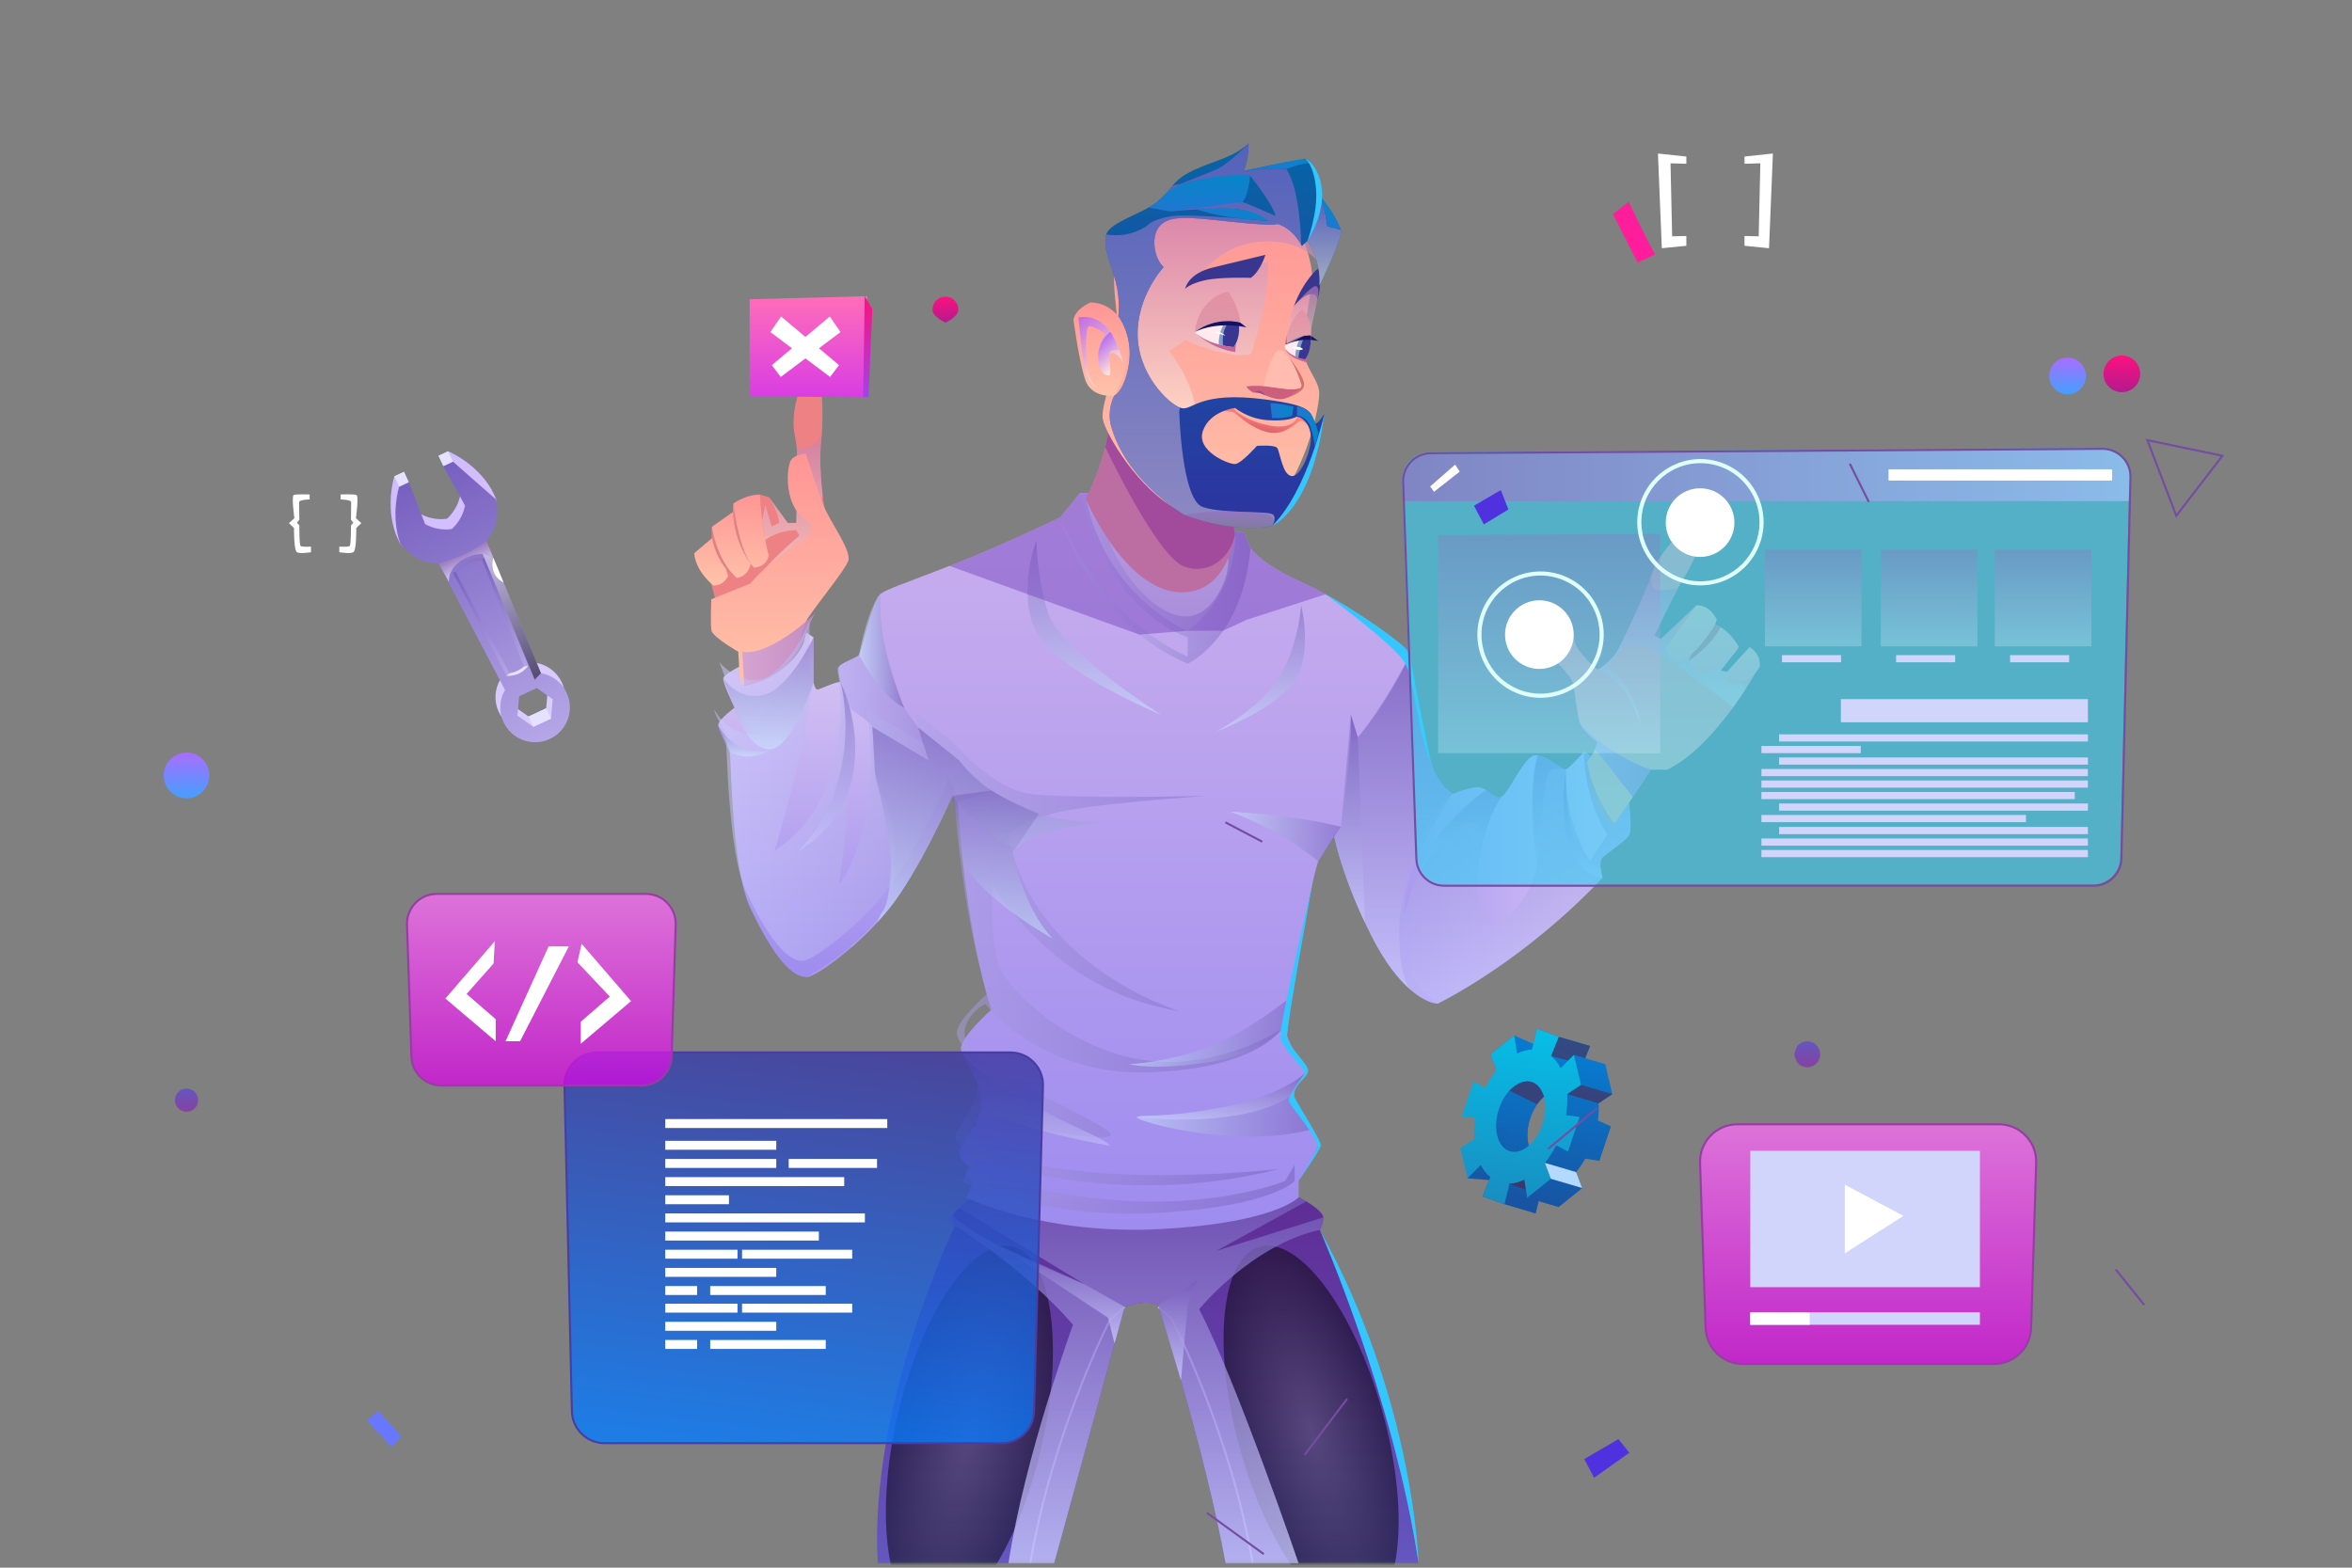 <svg id="erlLONgaRYx1"
    xmlns="http://www.w3.org/2000/svg"
    xmlns:xlink="http://www.w3.org/1999/xlink" viewBox="0 0 600 400" shape-rendering="geometricPrecision" text-rendering="geometricPrecision">
    <rect x="0" y="0" width="600" height="400" fill="#808080" stroke="none"/>
    <defs>
        <linearGradient id="erlLONgaRYx7-fill" x1="174.487" y1="235.378" x2="142.916" y2="167.805" spreadMethod="pad" gradientUnits="userSpaceOnUse" gradientTransform="translate(0 0)">
            <stop id="erlLONgaRYx7-fill-0" offset="0%" stop-color="#dbccff"/>
            <stop id="erlLONgaRYx7-fill-1" offset="100%" stop-color="#d1bbff"/>
        </linearGradient>
        <linearGradient id="erlLONgaRYx8-fill" x1="175.716" y1="238.018" x2="144.143" y2="170.444" spreadMethod="pad" gradientUnits="userSpaceOnUse" gradientTransform="translate(0 0)">
            <stop id="erlLONgaRYx8-fill-0" offset="0%" stop-color="#b5a6e7"/>
            <stop id="erlLONgaRYx8-fill-1" offset="100%" stop-color="#7760bf"/>
        </linearGradient>
        <linearGradient id="erlLONgaRYx10-fill" x1="167.867" y1="221.218" x2="154.559" y2="192.735" spreadMethod="pad" gradientUnits="userSpaceOnUse" gradientTransform="translate(0 0)">
            <stop id="erlLONgaRYx10-fill-0" offset="0%" stop-color="#b5a6e7"/>
            <stop id="erlLONgaRYx10-fill-1" offset="100%" stop-color="#7760bf"/>
        </linearGradient>
        <linearGradient id="erlLONgaRYx12-fill" x1="150.784" y1="195.193" x2="158.869" y2="191.416" spreadMethod="pad" gradientUnits="userSpaceOnUse" gradientTransform="translate(0 0)">
            <stop id="erlLONgaRYx12-fill-0" offset="0%" stop-color="#8b8be0"/>
            <stop id="erlLONgaRYx12-fill-1" offset="100%" stop-color="#a177b7"/>
        </linearGradient>
        <linearGradient id="erlLONgaRYx13-fill" x1="155.702" y1="195.182" x2="153.415" y2="190.287" spreadMethod="pad" gradientUnits="userSpaceOnUse" gradientTransform="translate(0 0)">
            <stop id="erlLONgaRYx13-fill-0" offset="0%" stop-color="#fff"/>
            <stop id="erlLONgaRYx13-fill-1" offset="100%" stop-color="#a177b7"/>
        </linearGradient>
        <linearGradient id="erlLONgaRYx14-fill" x1="173.501" y1="222.128" x2="158.83" y2="190.728" spreadMethod="pad" gradientUnits="userSpaceOnUse" gradientTransform="translate(0 0)">
            <stop id="erlLONgaRYx14-fill-0" offset="0%" stop-color="#000"/>
            <stop id="erlLONgaRYx14-fill-1" offset="100%" stop-color="#fff"/>
        </linearGradient>
        <linearGradient id="erlLONgaRYx16-fill" x1="292.007" y1="398.946" x2="292.007" y2="305.481" spreadMethod="pad" gradientUnits="userSpaceOnUse" gradientTransform="translate(0 0)">
            <stop id="erlLONgaRYx16-fill-0" offset="0%" stop-color="#6456c0"/>
            <stop id="erlLONgaRYx16-fill-1" offset="100%" stop-color="#5f2c95"/>
        </linearGradient>
        <radialGradient id="erlLONgaRYx17-fill" cx="0" cy="0" r="1" spreadMethod="pad" gradientUnits="userSpaceOnUse" gradientTransform="matrix(18.298 4.222 -10.909 47.278 246.494 365.331)">
            <stop id="erlLONgaRYx17-fill-0" offset="0%" stop-color="#4b474b"/>
            <stop id="erlLONgaRYx17-fill-1" offset="100%" stop-color="#000"/>
        </radialGradient>
        <radialGradient id="erlLONgaRYx18-fill" cx="0" cy="0" r="1" spreadMethod="pad" gradientUnits="userSpaceOnUse" gradientTransform="matrix(18.083 -5.069 13.095 46.717 333.662 364.863)">
            <stop id="erlLONgaRYx18-fill-0" offset="0%" stop-color="#4b474b"/>
            <stop id="erlLONgaRYx18-fill-1" offset="100%" stop-color="#000"/>
        </radialGradient>
        <linearGradient id="erlLONgaRYx19-fill" x1="261.756" y1="366.136" x2="286.271" y2="366.136" spreadMethod="pad" gradientUnits="userSpaceOnUse" gradientTransform="translate(0 0)">
            <stop id="erlLONgaRYx19-fill-0" offset="0%" stop-color="#9e8cef"/>
            <stop id="erlLONgaRYx19-fill-1" offset="100%" stop-color="#caafee"/>
        </linearGradient>
        <linearGradient id="erlLONgaRYx20-fill" x1="319.04" y1="366.138" x2="294.524" y2="366.138" spreadMethod="pad" gradientUnits="userSpaceOnUse" gradientTransform="translate(0 0)">
            <stop id="erlLONgaRYx20-fill-0" offset="0%" stop-color="#9e8cef"/>
            <stop id="erlLONgaRYx20-fill-1" offset="100%" stop-color="#caafee"/>
        </linearGradient>
        <linearGradient id="erlLONgaRYx21-fill" x1="288.716" y1="398.946" x2="288.716" y2="305.481" spreadMethod="pad" gradientUnits="userSpaceOnUse" gradientTransform="translate(0 0)">
            <stop id="erlLONgaRYx21-fill-0" offset="0%" stop-color="#ccf"/>
            <stop id="erlLONgaRYx21-fill-1" offset="100%" stop-color="#755cbb"/>
        </linearGradient>
        <linearGradient id="erlLONgaRYx22-fill" x1="299.599" y1="352.214" x2="299.599" y2="326.722" spreadMethod="pad" gradientUnits="userSpaceOnUse" gradientTransform="translate(0 0)">
            <stop id="erlLONgaRYx22-fill-0" offset="0%" stop-color="#ccf"/>
            <stop id="erlLONgaRYx22-fill-1" offset="100%" stop-color="#755cbb"/>
        </linearGradient>
        <linearGradient id="erlLONgaRYx23-fill" x1="270.071" y1="342.839" x2="270.071" y2="317.864" spreadMethod="pad" gradientUnits="userSpaceOnUse" gradientTransform="translate(0 0)">
            <stop id="erlLONgaRYx23-fill-0" offset="0%" stop-color="#ccf"/>
            <stop id="erlLONgaRYx23-fill-1" offset="100%" stop-color="#755cbb"/>
        </linearGradient>
        <linearGradient id="erlLONgaRYx25-fill" x1="295.404" y1="164.732" x2="295.404" y2="127.422" spreadMethod="pad" gradientUnits="userSpaceOnUse" gradientTransform="translate(0 0)">
            <stop id="erlLONgaRYx25-fill-0" offset="0%" stop-color="#d5cdf8"/>
            <stop id="erlLONgaRYx25-fill-1" offset="100%" stop-color="#f3edfb"/>
        </linearGradient>
        <linearGradient id="erlLONgaRYx26-fill" x1="276.197" y1="146.04" x2="314.61" y2="146.04" spreadMethod="pad" gradientUnits="userSpaceOnUse" gradientTransform="translate(0 0)">
            <stop id="erlLONgaRYx26-fill-0" offset="0%" stop-color="#ccf"/>
            <stop id="erlLONgaRYx26-fill-1" offset="100%" stop-color="#755cbb"/>
        </linearGradient>
        <linearGradient id="erlLONgaRYx27-fill" x1="284.419" y1="313.802" x2="284.419" y2="125.799" spreadMethod="pad" gradientUnits="userSpaceOnUse" gradientTransform="translate(0 0)">
            <stop id="erlLONgaRYx27-fill-0" offset="0%" stop-color="#9e8cef"/>
            <stop id="erlLONgaRYx27-fill-1" offset="100%" stop-color="#caafee"/>
        </linearGradient>
        <linearGradient id="erlLONgaRYx28-fill" x1="206.398" y1="196.649" x2="252.183" y2="196.649" spreadMethod="pad" gradientUnits="userSpaceOnUse" gradientTransform="translate(0 0)">
            <stop id="erlLONgaRYx28-fill-0" offset="0%" stop-color="#ccf"/>
            <stop id="erlLONgaRYx28-fill-1" offset="100%" stop-color="#755cbb"/>
        </linearGradient>
        <linearGradient id="erlLONgaRYx29-fill" x1="204.982" y1="249.302" x2="204.982" y2="161.39" spreadMethod="pad" gradientUnits="userSpaceOnUse" gradientTransform="translate(0 0)">
            <stop id="erlLONgaRYx29-fill-0" offset="0%" stop-color="#9e8cef"/>
            <stop id="erlLONgaRYx29-fill-1" offset="100%" stop-color="#dac7f3"/>
        </linearGradient>
        <linearGradient id="erlLONgaRYx30-fill" x1="356.158" y1="223.966" x2="415.15" y2="223.966" spreadMethod="pad" gradientUnits="userSpaceOnUse" gradientTransform="translate(0 0)">
            <stop id="erlLONgaRYx30-fill-0" offset="0%" stop-color="#a999f1"/>
            <stop id="erlLONgaRYx30-fill-1" offset="100%" stop-color="#dac7f3"/>
        </linearGradient>
        <linearGradient id="erlLONgaRYx33-fill" x1="185.793" y1="149.402" x2="185.793" y2="126.222" spreadMethod="pad" gradientUnits="userSpaceOnUse" gradientTransform="translate(0 0)">
            <stop id="erlLONgaRYx33-fill-0" offset="1.6%" stop-color="#ffc2a9"/>
            <stop id="erlLONgaRYx33-fill-1" offset="100%" stop-color="#ff9595"/>
        </linearGradient>
        <linearGradient id="erlLONgaRYx34-fill" x1="200.389" y1="148.854" x2="200.389" y2="110.482" spreadMethod="pad" gradientUnits="userSpaceOnUse" gradientTransform="translate(0 0)">
            <stop id="erlLONgaRYx34-fill-0" offset="0%" stop-color="#ffeadb"/>
            <stop id="erlLONgaRYx34-fill-1" offset="99.4%" stop-color="#c27cb6"/>
        </linearGradient>
        <linearGradient id="erlLONgaRYx35-fill" x1="199.145" y1="174.957" x2="199.145" y2="115.803" spreadMethod="pad" gradientUnits="userSpaceOnUse" gradientTransform="translate(0 0)">
            <stop id="erlLONgaRYx35-fill-0" offset="1.6%" stop-color="#ffc2a9"/>
            <stop id="erlLONgaRYx35-fill-1" offset="100%" stop-color="#ff9595"/>
        </linearGradient>
        <linearGradient id="erlLONgaRYx37-fill" x1="188.566" y1="165.726" x2="207.165" y2="165.726" spreadMethod="pad" gradientUnits="userSpaceOnUse" gradientTransform="translate(0 0)">
            <stop id="erlLONgaRYx37-fill-0" offset="1.6%" stop-color="#d1a1d6"/>
            <stop id="erlLONgaRYx37-fill-1" offset="99.4%" stop-color="#bd89c4"/>
        </linearGradient>
        <linearGradient id="erlLONgaRYx38-fill" x1="416.367" y1="210.987" x2="416.367" y2="131.885" spreadMethod="pad" gradientUnits="userSpaceOnUse" gradientTransform="translate(0 0)">
            <stop id="erlLONgaRYx38-fill-0" offset="1.6%" stop-color="#ffc2a9"/>
            <stop id="erlLONgaRYx38-fill-1" offset="100%" stop-color="#ff9595"/>
        </linearGradient>
        <linearGradient id="erlLONgaRYx39-fill" x1="425.711" y1="185.644" x2="425.711" y2="146.344" spreadMethod="pad" gradientUnits="userSpaceOnUse" gradientTransform="translate(0 0)">
            <stop id="erlLONgaRYx39-fill-0" offset="0%" stop-color="#ffeadb"/>
            <stop id="erlLONgaRYx39-fill-1" offset="99.4%" stop-color="#c27cb6"/>
        </linearGradient>
        <linearGradient id="erlLONgaRYx40-fill" x1="433.464" y1="172.079" x2="433.464" y2="154.462" spreadMethod="pad" gradientUnits="userSpaceOnUse" gradientTransform="translate(0 0)">
            <stop id="erlLONgaRYx40-fill-0" offset="0%" stop-color="#ffb0b0"/>
            <stop id="erlLONgaRYx40-fill-1" offset="98.4%" stop-color="#ffc2a9"/>
        </linearGradient>
        <linearGradient id="erlLONgaRYx41-fill" x1="443.682" y1="174.793" x2="443.682" y2="165.131" spreadMethod="pad" gradientUnits="userSpaceOnUse" gradientTransform="translate(0 0)">
            <stop id="erlLONgaRYx41-fill-0" offset="0%" stop-color="#ffb0b0"/>
            <stop id="erlLONgaRYx41-fill-1" offset="98.4%" stop-color="#ffc2a9"/>
        </linearGradient>
        <linearGradient id="erlLONgaRYx42-fill" x1="402.362" y1="194.048" x2="420.333" y2="194.048" spreadMethod="pad" gradientUnits="userSpaceOnUse" gradientTransform="translate(0 0)">
            <stop id="erlLONgaRYx42-fill-0" offset="1.6%" stop-color="#d1a1d6"/>
            <stop id="erlLONgaRYx42-fill-1" offset="99.4%" stop-color="#bd89c4"/>
        </linearGradient>
        <linearGradient id="erlLONgaRYx44-fill" x1="377.357" y1="256.063" x2="377.357" y2="167.519" spreadMethod="pad" gradientUnits="userSpaceOnUse" gradientTransform="translate(0 0)">
            <stop id="erlLONgaRYx44-fill-0" offset="0%" stop-color="#ccf"/>
            <stop id="erlLONgaRYx44-fill-1" offset="100%" stop-color="#755cbb"/>
        </linearGradient>
        <linearGradient id="erlLONgaRYx45-fill" x1="182.405" y1="238.225" x2="330.497" y2="238.225" spreadMethod="pad" gradientUnits="userSpaceOnUse" gradientTransform="translate(0 0)">
            <stop id="erlLONgaRYx45-fill-0" offset="0%" stop-color="#ccf"/>
            <stop id="erlLONgaRYx45-fill-1" offset="100%" stop-color="#755cbb"/>
        </linearGradient>
        <linearGradient id="erlLONgaRYx46-fill" x1="312.966" y1="213.44" x2="341.271" y2="213.44" spreadMethod="pad" gradientUnits="userSpaceOnUse" gradientTransform="translate(0 0)">
            <stop id="erlLONgaRYx46-fill-0" offset="0%" stop-color="#ccedff"/>
            <stop id="erlLONgaRYx46-fill-1" offset="100%" stop-color="#755cbb"/>
        </linearGradient>
        <linearGradient id="erlLONgaRYx47-fill" x1="287.292" y1="263.119" x2="328.89" y2="263.119" spreadMethod="pad" gradientUnits="userSpaceOnUse" gradientTransform="translate(0 0)">
            <stop id="erlLONgaRYx47-fill-0" offset="0%" stop-color="#ccedff"/>
            <stop id="erlLONgaRYx47-fill-1" offset="100%" stop-color="#755cbb"/>
        </linearGradient>
        <linearGradient id="erlLONgaRYx48-fill" x1="289.218" y1="281.93" x2="333.663" y2="281.93" spreadMethod="pad" gradientUnits="userSpaceOnUse" gradientTransform="translate(0 0)">
            <stop id="erlLONgaRYx48-fill-0" offset="0%" stop-color="#ccedff"/>
            <stop id="erlLONgaRYx48-fill-1" offset="100%" stop-color="#755cbb"/>
        </linearGradient>
        <linearGradient id="erlLONgaRYx49-fill" x1="250.968" y1="235.358" x2="250.968" y2="185.477" spreadMethod="pad" gradientUnits="userSpaceOnUse" gradientTransform="translate(0 0)">
            <stop id="erlLONgaRYx49-fill-0" offset="0%" stop-color="#ccedff"/>
            <stop id="erlLONgaRYx49-fill-1" offset="100%" stop-color="#755cbb"/>
        </linearGradient>
        <linearGradient id="erlLONgaRYx50-fill" x1="254.984" y1="239.55" x2="254.984" y2="201.74" spreadMethod="pad" gradientUnits="userSpaceOnUse" gradientTransform="translate(0 0)">
            <stop id="erlLONgaRYx50-fill-0" offset="0%" stop-color="#ccedff"/>
            <stop id="erlLONgaRYx50-fill-1" offset="100%" stop-color="#755cbb"/>
        </linearGradient>
        <linearGradient id="erlLONgaRYx51-fill" x1="195.225" y1="191.215" x2="195.225" y2="162.647" spreadMethod="pad" gradientUnits="userSpaceOnUse" gradientTransform="translate(0 0)">
            <stop id="erlLONgaRYx51-fill-0" offset="0%" stop-color="#ccedff"/>
            <stop id="erlLONgaRYx51-fill-1" offset="100%" stop-color="#755cbb"/>
        </linearGradient>
        <linearGradient id="erlLONgaRYx52-fill" x1="218.343" y1="166.057" x2="229.856" y2="166.057" spreadMethod="pad" gradientUnits="userSpaceOnUse" gradientTransform="translate(0 0)">
            <stop id="erlLONgaRYx52-fill-0" offset="0%" stop-color="#ccedff"/>
            <stop id="erlLONgaRYx52-fill-1" offset="100%" stop-color="#755cbb"/>
        </linearGradient>
        <linearGradient id="erlLONgaRYx53-fill" x1="343.499" y1="235.358" x2="343.499" y2="182.407" spreadMethod="pad" gradientUnits="userSpaceOnUse" gradientTransform="translate(0 0)">
            <stop id="erlLONgaRYx53-fill-0" offset="0%" stop-color="#ccf"/>
            <stop id="erlLONgaRYx53-fill-1" offset="100%" stop-color="#755cbb"/>
        </linearGradient>
        <linearGradient id="erlLONgaRYx54-fill" x1="403.031" y1="223.968" x2="403.031" y2="196.298" spreadMethod="pad" gradientUnits="userSpaceOnUse" gradientTransform="translate(0 0)">
            <stop id="erlLONgaRYx54-fill-0" offset="0%" stop-color="#ccf"/>
            <stop id="erlLONgaRYx54-fill-1" offset="100%" stop-color="#755cbb"/>
        </linearGradient>
        <linearGradient id="erlLONgaRYx55-fill" x1="371.65" y1="222.733" x2="371.65" y2="201.58" spreadMethod="pad" gradientUnits="userSpaceOnUse" gradientTransform="translate(0 0)">
            <stop id="erlLONgaRYx55-fill-0" offset="0%" stop-color="#ccf"/>
            <stop id="erlLONgaRYx55-fill-1" offset="100%" stop-color="#755cbb"/>
        </linearGradient>
        <linearGradient id="erlLONgaRYx56-fill" x1="189.244" y1="193.04" x2="189.244" y2="185.183" spreadMethod="pad" gradientUnits="userSpaceOnUse" gradientTransform="translate(0 0)">
            <stop id="erlLONgaRYx56-fill-0" offset="0%" stop-color="#ccedff"/>
            <stop id="erlLONgaRYx56-fill-1" offset="100%" stop-color="#755cbb"/>
        </linearGradient>
        <linearGradient id="erlLONgaRYx57-fill" x1="210.229" y1="216.987" x2="210.229" y2="174.057" spreadMethod="pad" gradientUnits="userSpaceOnUse" gradientTransform="translate(0 0)">
            <stop id="erlLONgaRYx57-fill-0" offset="0%" stop-color="#ccf"/>
            <stop id="erlLONgaRYx57-fill-1" offset="100%" stop-color="#755cbb"/>
        </linearGradient>
        <linearGradient id="erlLONgaRYx58-fill" x1="320.683" y1="186.77" x2="320.683" y2="154.462" spreadMethod="pad" gradientUnits="userSpaceOnUse" gradientTransform="translate(0 0)">
            <stop id="erlLONgaRYx58-fill-0" offset="0%" stop-color="#ccedff"/>
            <stop id="erlLONgaRYx58-fill-1" offset="100%" stop-color="#755cbb"/>
        </linearGradient>
        <linearGradient id="erlLONgaRYx59-fill" x1="278.357" y1="182.402" x2="278.357" y2="137.813" spreadMethod="pad" gradientUnits="userSpaceOnUse" gradientTransform="translate(0 0)">
            <stop id="erlLONgaRYx59-fill-0" offset="0%" stop-color="#ccedff"/>
            <stop id="erlLONgaRYx59-fill-1" offset="100%" stop-color="#755cbb"/>
        </linearGradient>
        <linearGradient id="erlLONgaRYx60-fill" x1="269.721" y1="147.581" x2="318.19" y2="147.581" spreadMethod="pad" gradientUnits="userSpaceOnUse" gradientTransform="translate(0 0)">
            <stop id="erlLONgaRYx60-fill-0" offset="0%" stop-color="#ccf"/>
            <stop id="erlLONgaRYx60-fill-1" offset="100%" stop-color="#755cbb"/>
        </linearGradient>
        <linearGradient id="erlLONgaRYx61-fill" x1="394.316" y1="220.815" x2="394.316" y2="192.766" spreadMethod="pad" gradientUnits="userSpaceOnUse" gradientTransform="translate(0 0)">
            <stop id="erlLONgaRYx61-fill-0" offset="0%" stop-color="#ccf"/>
            <stop id="erlLONgaRYx61-fill-1" offset="100%" stop-color="#755cbb"/>
        </linearGradient>
        <linearGradient id="erlLONgaRYx62-fill" x1="354.671" y1="252.456" x2="354.671" y2="167.519" spreadMethod="pad" gradientUnits="userSpaceOnUse" gradientTransform="translate(0 0)">
            <stop id="erlLONgaRYx62-fill-0" offset="0%" stop-color="#ccf"/>
            <stop id="erlLONgaRYx62-fill-1" offset="100%" stop-color="#755cbb"/>
        </linearGradient>
        <linearGradient id="erlLONgaRYx63-fill" x1="263.351" y1="292.355" x2="263.351" y2="268.003" spreadMethod="pad" gradientUnits="userSpaceOnUse" gradientTransform="translate(0 0)">
            <stop id="erlLONgaRYx63-fill-0" offset="0%" stop-color="#ccf"/>
            <stop id="erlLONgaRYx63-fill-1" offset="100%" stop-color="#755cbb"/>
        </linearGradient>
        <linearGradient id="erlLONgaRYx64-fill" x1="310.65" y1="285.666" x2="310.65" y2="273.839" spreadMethod="pad" gradientUnits="userSpaceOnUse" gradientTransform="translate(0 0)">
            <stop id="erlLONgaRYx64-fill-0" offset="0%" stop-color="#ccf"/>
            <stop id="erlLONgaRYx64-fill-1" offset="100%" stop-color="#755cbb"/>
        </linearGradient>
        <linearGradient id="erlLONgaRYx66-fill" x1="310.129" y1="133.68" x2="310.129" y2="52.789" spreadMethod="pad" gradientUnits="userSpaceOnUse" gradientTransform="translate(0 0)">
            <stop id="erlLONgaRYx66-fill-0" offset="1.6%" stop-color="#ffc2a9"/>
            <stop id="erlLONgaRYx66-fill-1" offset="100%" stop-color="#ff9595"/>
        </linearGradient>
        <linearGradient id="erlLONgaRYx67-fill" x1="279.974" y1="101.038" x2="279.974" y2="77.19" spreadMethod="pad" gradientUnits="userSpaceOnUse" gradientTransform="translate(0 0)">
            <stop id="erlLONgaRYx67-fill-0" offset="1.6%" stop-color="#ffc2a9"/>
            <stop id="erlLONgaRYx67-fill-1" offset="100%" stop-color="#ff9595"/>
        </linearGradient>
        <linearGradient id="erlLONgaRYx68-fill" x1="321.373" y1="110.057" x2="322.373" y2="104.851" spreadMethod="pad" gradientUnits="userSpaceOnUse" gradientTransform="translate(0 0)">
            <stop id="erlLONgaRYx68-fill-0" offset="0%" stop-color="#e1616a"/>
            <stop id="erlLONgaRYx68-fill-1" offset="100%" stop-color="#ff8883"/>
        </linearGradient>
        <linearGradient id="erlLONgaRYx69-fill" x1="309.808" y1="84.733" x2="309.808" y2="74.41" spreadMethod="pad" gradientUnits="userSpaceOnUse" gradientTransform="translate(0 0)">
            <stop id="erlLONgaRYx69-fill-0" offset="0%" stop-color="#cf6074"/>
            <stop id="erlLONgaRYx69-fill-1" offset="100%" stop-color="#f37270"/>
        </linearGradient>
        <linearGradient id="erlLONgaRYx70-fill" x1="312.346" y1="106.073" x2="312.346" y2="53.963" spreadMethod="pad" gradientUnits="userSpaceOnUse" gradientTransform="translate(0 0)">
            <stop id="erlLONgaRYx70-fill-0" offset="0%" stop-color="#ffeadb"/>
            <stop id="erlLONgaRYx70-fill-1" offset="99.4%" stop-color="#c27cb6"/>
        </linearGradient>
        <linearGradient id="erlLONgaRYx72-fill" x1="330.397" y1="88.009" x2="330.397" y2="79.025" spreadMethod="pad" gradientUnits="userSpaceOnUse" gradientTransform="translate(0 0)">
            <stop id="erlLONgaRYx72-fill-0" offset="0%" stop-color="#cf6074"/>
            <stop id="erlLONgaRYx72-fill-1" offset="100%" stop-color="#ff817f"/>
        </linearGradient>
        <linearGradient id="erlLONgaRYx83-fill" x1="331.242" y1="93.235" x2="331.242" y2="73.022" spreadMethod="pad" gradientUnits="userSpaceOnUse" gradientTransform="translate(0 0)">
            <stop id="erlLONgaRYx83-fill-0" offset="0%" stop-color="#ffeadb"/>
            <stop id="erlLONgaRYx83-fill-1" offset="99.4%" stop-color="#c27cb6"/>
        </linearGradient>
        <linearGradient id="erlLONgaRYx84-fill" x1="311.215" y1="134.697" x2="311.215" y2="36.596" spreadMethod="pad" gradientUnits="userSpaceOnUse" gradientTransform="translate(0 0)">
            <stop id="erlLONgaRYx84-fill-0" offset="0%" stop-color="#2e33a0"/>
            <stop id="erlLONgaRYx84-fill-1" offset="100%" stop-color="#0665a5"/>
        </linearGradient>
        <linearGradient id="erlLONgaRYx86-fill" x1="336.982" y1="72.92" x2="336.982" y2="50.29" spreadMethod="pad" gradientUnits="userSpaceOnUse" gradientTransform="translate(0 0)">
            <stop id="erlLONgaRYx86-fill-0" offset="0%" stop-color="#ffeadb"/>
            <stop id="erlLONgaRYx86-fill-1" offset="99.4%" stop-color="#8860c7"/>
        </linearGradient>
        <linearGradient id="erlLONgaRYx87-fill" x1="306.144" y1="134.697" x2="306.144" y2="36.596" spreadMethod="pad" gradientUnits="userSpaceOnUse" gradientTransform="translate(0 0)">
            <stop id="erlLONgaRYx87-fill-0" offset="0%" stop-color="#ccc2db"/>
            <stop id="erlLONgaRYx87-fill-1" offset="99.4%" stop-color="#8860c7"/>
        </linearGradient>
        <linearGradient id="erlLONgaRYx88-fill" x1="312.719" y1="134.673" x2="312.719" y2="130.458" spreadMethod="pad" gradientUnits="userSpaceOnUse" gradientTransform="translate(0 0)">
            <stop id="erlLONgaRYx88-fill-0" offset="0%" stop-color="#776d7e"/>
            <stop id="erlLONgaRYx88-fill-1" offset="100%" stop-color="#9d68c2"/>
        </linearGradient>
        <linearGradient id="erlLONgaRYx89-fill" x1="325.087" y1="43.637" x2="325.087" y2="40.506" spreadMethod="pad" gradientUnits="userSpaceOnUse" gradientTransform="translate(0 0)">
            <stop id="erlLONgaRYx89-fill-0" offset="0%" stop-color="#1f77d1"/>
            <stop id="erlLONgaRYx89-fill-1" offset="100%" stop-color="#0686c9"/>
        </linearGradient>
        <linearGradient id="erlLONgaRYx90-fill" x1="305.139" y1="53.946" x2="305.139" y2="44.688" spreadMethod="pad" gradientUnits="userSpaceOnUse" gradientTransform="translate(0 0)">
            <stop id="erlLONgaRYx90-fill-0" offset="0%" stop-color="#1f77d1"/>
            <stop id="erlLONgaRYx90-fill-1" offset="100%" stop-color="#0686c9"/>
        </linearGradient>
        <linearGradient id="erlLONgaRYx91-fill" x1="338.689" y1="58.64" x2="338.689" y2="50.29" spreadMethod="pad" gradientUnits="userSpaceOnUse" gradientTransform="translate(0 0)">
            <stop id="erlLONgaRYx91-fill-0" offset="0%" stop-color="#1f77d1"/>
            <stop id="erlLONgaRYx91-fill-1" offset="100%" stop-color="#0686c9"/>
        </linearGradient>
        <linearGradient id="erlLONgaRYx92-fill" x1="283.448" y1="95.387" x2="272.765" y2="82.299" spreadMethod="pad" gradientUnits="userSpaceOnUse" gradientTransform="translate(0 0)">
            <stop id="erlLONgaRYx92-fill-0" offset="0%" stop-color="#ffeadb"/>
            <stop id="erlLONgaRYx92-fill-1" offset="99.4%" stop-color="#b060f4"/>
        </linearGradient>
        <linearGradient id="erlLONgaRYx93-fill" x1="284.565" y1="93.7" x2="279.31" y2="87.261" spreadMethod="pad" gradientUnits="userSpaceOnUse" gradientTransform="translate(0 0)">
            <stop id="erlLONgaRYx93-fill-0" offset="0%" stop-color="#ffeadb"/>
            <stop id="erlLONgaRYx93-fill-1" offset="99.4%" stop-color="#b060f4"/>
        </linearGradient>
        <linearGradient id="erlLONgaRYx95-fill" x1="304.519" y1="54.774" x2="322.612" y2="54.774" spreadMethod="pad" gradientUnits="userSpaceOnUse" gradientTransform="translate(0 0)">
            <stop id="erlLONgaRYx95-fill-0" offset="0%" stop-color="#1f77d1"/>
            <stop id="erlLONgaRYx95-fill-1" offset="100%" stop-color="#0686c9"/>
        </linearGradient>
        <linearGradient id="erlLONgaRYx96-fill" x1="330.038" y1="108.877" x2="335.524" y2="108.877" spreadMethod="pad" gradientUnits="userSpaceOnUse" gradientTransform="translate(0 0)">
            <stop id="erlLONgaRYx96-fill-0" offset="0%" stop-color="#1f77d1"/>
            <stop id="erlLONgaRYx96-fill-1" offset="100%" stop-color="#0686c9"/>
        </linearGradient>
        <linearGradient id="erlLONgaRYx97-fill" x1="323.263" y1="104.797" x2="329.177" y2="104.797" spreadMethod="pad" gradientUnits="userSpaceOnUse" gradientTransform="translate(0 0)">
            <stop id="erlLONgaRYx97-fill-0" offset="0%" stop-color="#1f77d1"/>
            <stop id="erlLONgaRYx97-fill-1" offset="100%" stop-color="#0686c9"/>
        </linearGradient>
        <linearGradient id="erlLONgaRYx101-fill" x1="366.912" y1="119.152" x2="552.421" y2="119.152" spreadMethod="pad" gradientUnits="userSpaceOnUse" gradientTransform="translate(0 0)">
            <stop id="erlLONgaRYx101-fill-0" offset="0%" stop-color="#9d68c2"/>
            <stop id="erlLONgaRYx101-fill-1" offset="100%" stop-color="#aec2ff"/>
        </linearGradient>
        <linearGradient id="erlLONgaRYx102-fill" x1="404.65" y1="189.217" x2="404.65" y2="133.266" spreadMethod="pad" gradientUnits="userSpaceOnUse" gradientTransform="translate(0 0)">
            <stop id="erlLONgaRYx102-fill-0" offset="0%" stop-color="#ccedff"/>
            <stop id="erlLONgaRYx102-fill-1" offset="100%" stop-color="#9d68c2"/>
        </linearGradient>
        <linearGradient id="erlLONgaRYx103-fill" x1="500.056" y1="161.938" x2="500.056" y2="137.293" spreadMethod="pad" gradientUnits="userSpaceOnUse" gradientTransform="translate(0 0)">
            <stop id="erlLONgaRYx103-fill-0" offset="0%" stop-color="#ccedff"/>
            <stop id="erlLONgaRYx103-fill-1" offset="100%" stop-color="#9d68c2"/>
        </linearGradient>
        <linearGradient id="erlLONgaRYx104-fill" x1="529.133" y1="161.938" x2="529.133" y2="137.293" spreadMethod="pad" gradientUnits="userSpaceOnUse" gradientTransform="translate(0 0)">
            <stop id="erlLONgaRYx104-fill-0" offset="0%" stop-color="#ccedff"/>
            <stop id="erlLONgaRYx104-fill-1" offset="100%" stop-color="#9d68c2"/>
        </linearGradient>
        <linearGradient id="erlLONgaRYx105-fill" x1="470.491" y1="161.938" x2="470.491" y2="137.293" spreadMethod="pad" gradientUnits="userSpaceOnUse" gradientTransform="translate(0 0)">
            <stop id="erlLONgaRYx105-fill-0" offset="0%" stop-color="#ccedff"/>
            <stop id="erlLONgaRYx105-fill-1" offset="100%" stop-color="#9d68c2"/>
        </linearGradient>
        <linearGradient id="erlLONgaRYx110-fill" x1="205.433" y1="101.384" x2="205.433" y2="75.587" spreadMethod="pad" gradientUnits="userSpaceOnUse" gradientTransform="translate(0 0)">
            <stop id="erlLONgaRYx110-fill-0" offset="0%" stop-color="#d93de3"/>
            <stop id="erlLONgaRYx110-fill-1" offset="100%" stop-color="#ff6dba"/>
        </linearGradient>
        <linearGradient id="erlLONgaRYx112-fill" x1="221.201" y1="101.384" x2="221.201" y2="75.587" spreadMethod="pad" gradientUnits="userSpaceOnUse" gradientTransform="translate(0 0)">
            <stop id="erlLONgaRYx112-fill-0" offset="0%" stop-color="#a242ea"/>
            <stop id="erlLONgaRYx112-fill-1" offset="100%" stop-color="#fe117e"/>
        </linearGradient>
        <linearGradient id="erlLONgaRYx119-fill" x1="200.956" y1="373.143" x2="214.906" y2="262.07" spreadMethod="pad" gradientUnits="userSpaceOnUse" gradientTransform="translate(0 0)">
            <stop id="erlLONgaRYx119-fill-0" offset="0%" stop-color="#067eff"/>
            <stop id="erlLONgaRYx119-fill-1" offset="100%" stop-color="#3e37a0"/>
        </linearGradient>
        <linearGradient id="erlLONgaRYx127-fill" x1="526.642" y1="98.577" x2="526.642" y2="89.213" spreadMethod="pad" gradientUnits="userSpaceOnUse" gradientTransform="translate(0 0)">
            <stop id="erlLONgaRYx127-fill-0" offset="0%" stop-color="#459fff"/>
            <stop id="erlLONgaRYx127-fill-1" offset="100%" stop-color="#a96dff"/>
        </linearGradient>
        <linearGradient id="erlLONgaRYx132-fill" x1="540.394" y1="98.577" x2="540.394" y2="89.213" spreadMethod="pad" gradientUnits="userSpaceOnUse" gradientTransform="translate(0 0)">
            <stop id="erlLONgaRYx132-fill-0" offset="0%" stop-color="#b31a8f"/>
            <stop id="erlLONgaRYx132-fill-1" offset="100%" stop-color="#fe117e"/>
        </linearGradient>
        <linearGradient id="erlLONgaRYx137-fill" x1="86.608" y1="208.304" x2="86.608" y2="196.652" spreadMethod="pad" gradientUnits="userSpaceOnUse" gradientTransform="translate(0 0)">
            <stop id="erlLONgaRYx137-fill-0" offset="0%" stop-color="#459fff"/>
            <stop id="erlLONgaRYx137-fill-1" offset="100%" stop-color="#a96dff"/>
        </linearGradient>
        <linearGradient id="erlLONgaRYx142-fill" x1="238.473" y1="129.398" x2="238.473" y2="122.777" spreadMethod="pad" gradientUnits="userSpaceOnUse" gradientTransform="translate(0 0)">
            <stop id="erlLONgaRYx142-fill-0" offset="0%" stop-color="#b31a8f"/>
            <stop id="erlLONgaRYx142-fill-1" offset="100%" stop-color="#fe117e"/>
        </linearGradient>
        <linearGradient id="erlLONgaRYx147-fill" x1="460.228" y1="275.487" x2="460.228" y2="268.868" spreadMethod="pad" gradientUnits="userSpaceOnUse" gradientTransform="translate(0 0)">
            <stop id="erlLONgaRYx147-fill-0" offset="0%" stop-color="#8642a0"/>
            <stop id="erlLONgaRYx147-fill-1" offset="100%" stop-color="#6456c0"/>
        </linearGradient>
        <linearGradient id="erlLONgaRYx152-fill" x1="116.031" y1="308.146" x2="116.031" y2="302.228" spreadMethod="pad" gradientUnits="userSpaceOnUse" gradientTransform="translate(0 0)">
            <stop id="erlLONgaRYx152-fill-0" offset="0%" stop-color="#8642a0"/>
            <stop id="erlLONgaRYx152-fill-1" offset="100%" stop-color="#6456c0"/>
        </linearGradient>
        <linearGradient id="erlLONgaRYx158-fill" x1="140.867" y1="276.126" x2="140.867" y2="227.237" spreadMethod="pad" gradientUnits="userSpaceOnUse" gradientTransform="translate(0 0)">
            <stop id="erlLONgaRYx158-fill-0" offset="0%" stop-color="#d906e3"/>
            <stop id="erlLONgaRYx158-fill-1" offset="100%" stop-color="#ff6df9"/>
        </linearGradient>
        <linearGradient id="erlLONgaRYx162-fill" x1="478.434" y1="345.327" x2="478.434" y2="284.171" spreadMethod="pad" gradientUnits="userSpaceOnUse" gradientTransform="translate(0 0)">
            <stop id="erlLONgaRYx162-fill-0" offset="0%" stop-color="#d906e3"/>
            <stop id="erlLONgaRYx162-fill-1" offset="100%" stop-color="#ff6df9"/>
        </linearGradient>
        <linearGradient id="erlLONgaRYx169-fill" x1="394.152" y1="309.977" x2="406.068" y2="265.722" spreadMethod="pad" gradientUnits="userSpaceOnUse" gradientTransform="translate(0 0)">
            <stop id="erlLONgaRYx169-fill-0" offset="0%" stop-color="#1852a0"/>
            <stop id="erlLONgaRYx169-fill-1" offset="100%" stop-color="#067ed3"/>
        </linearGradient>
        <linearGradient id="erlLONgaRYx170-fill" x1="399.074" y1="311.125" x2="405.672" y2="266.581" spreadMethod="pad" gradientUnits="userSpaceOnUse" gradientTransform="translate(0 0)">
            <stop id="erlLONgaRYx170-fill-0" offset="0%" stop-color="#1852a0"/>
            <stop id="erlLONgaRYx170-fill-1" offset="100%" stop-color="#067ed3"/>
        </linearGradient>
        <linearGradient id="erlLONgaRYx171-fill" x1="388.555" y1="308.15" x2="395.589" y2="263.31" spreadMethod="pad" gradientUnits="userSpaceOnUse" gradientTransform="translate(0 0)">
            <stop id="erlLONgaRYx171-fill-0" offset="0%" stop-color="#188dc1"/>
            <stop id="erlLONgaRYx171-fill-1" offset="100%" stop-color="#06bfe7"/>
        </linearGradient>
    </defs>
    <g transform="translate(.589 0.05)" clip-path="url(#erlLONgaRYx196)">
        <g transform="translate(.214-.065)">
            <g mask="url(#erlLONgaRYx122)">
                <g>
                    <g id="erlLONgaRYx6" transform="translate(-36.262-49.454)">
                        <path d="M160.831,174.328c-3.995-6.874-11.058-9.705-11.058-9.705l-2.463,1.15l5.546,10.063c-.74,3.868-3.393,5.993-3.393,5.993l-.009-.016c0,0-3.332.671-6.773-1.243l-4.159-10.711-2.463,1.151c0,0-2.36,7.234.349,14.708c0,0,1.051,2.425,1.232,2.636.976,1.14,3.521,2.453,8.44,2.149l16.978,32.387c-1.41,2.424-1.652,5.477-.376,8.207c2.078,4.445,7.356,6.361,11.802,4.283s6.363-7.354,4.286-11.801c-.606-1.296-1.517-2.426-2.655-3.293-1.138-.866-2.47-1.444-3.88-1.684l-13.94-33.786c3.318-3.501,4.02-6.261,3.767-7.853-.054-.336-1.231-2.635-1.231-2.635Zm13.962,55.853l-4.497,2.104-4.068-2.844.43-4.945l4.498-2.1l4.067,2.842-.43,4.943Z" fill="url(#erlLONgaRYx7-fill)"/>
                        <path d="M162.062,176.964c0,0-11.057-9.706-11.057-9.706l-2.463,1.151l5.546,10.062c-.74,3.869-3.394,5.994-3.394,5.994l-.007-.017c0,0-3.333.672-6.774-1.243l-4.16-10.71-2.462,1.151c0,0-2.36,7.234.349,14.708c0,0,3.839,5.146,9.671,4.785l16.978,32.386c-1.409,2.428-1.652,5.477-.376,8.207.997,2.133,2.8,3.783,5.013,4.587c2.214.804,4.655.696,6.789-.3c4.446-2.076,6.363-7.357,4.286-11.801-1.276-2.732-3.77-4.502-6.535-4.979l-13.939-33.787c4.018-4.242,2.535-10.488,2.535-10.488Zm13.963,55.853l-4.498,2.102-4.067-2.844.429-4.943l4.499-2.1l4.067,2.842-.43,4.943Z" fill="url(#erlLONgaRYx8-fill)"/>
                        <path d="M137.294,173.633l-1.232-2.637l2.463-1.15l1.232,2.637-2.463,1.15Zm11.249-5.237l-1.232-2.636l2.463-1.151l1.232,2.636-2.463,1.151Zm22.98,66.534l-1.231-2.634l4.498-2.102l1.231,2.634-4.498,2.102Z" fill="#e5e2ff"/>
                        <path d="M150.947,195.544l13.71,26.352c3.602.166,5.536-2.586,5.536-2.586l-11.162-27.542c-5.01-.185-8.084,3.776-8.084,3.776Zm18.188,23.98c-.401.348-1.009.805-1.775,1.16-.608.285-1.243.475-1.893.566l-13.731-25.811c.672-.594,1.821-1.475,3.3-2.166c1.11-.518,2.243-.848,3.396-1l10.703,27.251Z" fill="url(#erlLONgaRYx10-fill)"/>
                        <path d="M169.135,219.524l1.058-.215c0,0-1.57,2.791-5.536,2.586l.81-.645c0,0,1.952-.224,3.668-1.726Z" fill="#e5e2ff"/>
                        <path d="M150.947,195.544l.789-.104c0,0,2.343-2.431,6.696-3.166l.6-.506c0,0-1.749-.306-4.473.967s-3.612,2.809-3.612,2.809Z" opacity="0.62" fill="url(#erlLONgaRYx12-fill)"/>
                        <path d="M147.312,193.138c0,0,6.594-1.172,12.215-5.686l1.783,4.321c0,0-2.022-2.001-6.459-.193-5.191,2.116-4.907,6.292-4.907,6.292l-2.632-4.734Z" opacity="0.62" fill="url(#erlLONgaRYx13-fill)"/>
                        <path d="M161.31,191.773c-1.265-.909-2.713-.937-2.713-.937l13.271,32.055l1.599-1.652-12.157-29.466Z" opacity="0.5" fill="url(#erlLONgaRYx14-fill)"/>
                        <path d="M161.31,191.773c0,0-1.393,4.284,2.605,6.314l-2.605-6.314Z" fill="#fff"/>
                    </g>
                    <path d="M361.085,398.946h-49.244c-5.156-28.623-17.141-65.867-17.141-65.867-2.913-1.729-8.603.396-8.603.396l-18,65.471h-44.989c-2.389-40.398,19.718-86.258,19.718-86.258l-.011-.01c-.073-.156-.775-1.563-.586-2.504.074-.41.828-1.186,1.676-1.949c1.215-1.111,2.661-2.221,2.661-2.221l83.931-.523c.631.383,1.274.744,1.93,1.082h.012c1.832,1.105,4.314,2.824,4.314,4.082c0,1.73-.68,2.85-.846,3.102l-.043.053c17.996,33.963,25.221,85.146,25.221,85.146Z" fill="url(#erlLONgaRYx16-fill)"/>
                    <path d="M264.793,369.556c-6.025,26.109-19.101,45.387-29.207,43.055s-13.416-25.387-7.391-51.498s19.1-45.389,29.207-43.059s13.415,25.39,7.391,51.502Z" opacity="0.5" fill="url(#erlLONgaRYx17-fill)"/>
                    <path d="M351.745,359.794c7.232,25.803,5,48.988-4.988,51.787s-23.945-15.848-31.178-41.652-4.996-48.988,4.994-51.785s23.944,15.849,31.172,41.65Z" opacity="0.5" fill="url(#erlLONgaRYx18-fill)"/>
                    <path d="M262.274,398.993l-.518-.09c5.726-33.736,20.26-62.029,20.408-62.311l.06-.078l3.702-3.236.345.395-3.664,3.203c-.655,1.277-14.726,29.08-20.333,62.117Z" fill="url(#erlLONgaRYx19-fill)"/>
                    <path d="M318.524,398.993c-5.611-33.057-20.072-61.133-20.723-62.381l-3.277-2.941.351-.389l3.368,3.043c.15.285,15.068,28.84,20.797,62.578l-.516.09Z" fill="url(#erlLONgaRYx20-fill)"/>
                    <path d="M336.753,310.646c0,1.73-.68,2.85-.846,3.102l-.043.053c-17.477,3.949-30.771,20.262-30.771,20.262c9.523,18.273,25.404,64.885,25.404,64.885h-18.656c-5.156-28.623-17.141-65.867-17.141-65.867-2.913-1.729-8.603.396-8.603.396l-18,65.471h-11.651c4.17-27.428,16.48-60.914,16.48-60.914-12.101-14.09-30.1-25.344-30.1-25.344l-.011-.01-2.137-1.34l1.551-1.164c7.784,7.471,32.888,17.223,33.663,17.531l-31.987-19.48c1.215-1.111,2.661-2.221,2.661-2.221l83.931-.523c.631.383,1.274.744,1.93,1.082l-22.924,12.613l27.25-8.532Z" opacity="0.76" fill="url(#erlLONgaRYx21-fill)"/>
                    <path d="M294.7,333.079l9.797-6.357-2.328,6.357-1.707,19.135-5.762-19.135Z" opacity="0.76" fill="url(#erlLONgaRYx22-fill)"/>
                    <path d="M286.098,333.476l-10.205-5.77-21.849-9.842l27.822,18.387l1.658,6.588l2.574-9.363Z" opacity="0.76" fill="url(#erlLONgaRYx23-fill)"/>
                    <path d="M314.177,136.653l.115.691-1.74,5.93c-2.055,5.898-4.611,10.089-6.529,12.698-1.664,2.254-2.848,3.332-2.848,3.332-15.287-4.799-22.819-19.75-25.711-27.188-.02-.031-.03-.073-.041-.115-.424-1.075-.809-2.166-1.153-3.269l-.262-.921.189-.388.031-.052.734-1.572c2.001-4.38,3.332-8.476,4.19-11.703.744-2.745,1.143-4.862,1.331-5.982l.137-.891l7.124,3.761l24.548,12.992c-.337,2.058-.511,4.139-.523,6.224-.021,1.309.02,2.482.096,3.478.07,1.215.195,2.179.291,2.809v.01c-.001.062.009.104.021.156Z" fill="#fe9083"/>
                    <path d="M307.364,160.95c-1.495,1.482-3.204,2.732-5.07,3.708-.041.031-.082.053-.125.074l-.146-.084-.01-.01c-.535-.326-2.357-1.446-4.809-3.29-6.413-4.831-17.12-14.595-20.181-27.755-.009-.021-.009-.031-.02-.052-.355-1.562-.607-3.154-.733-4.81l-.073-1.309c0,0,2.127,4.998,5.813,10.394c4.338,6.349,10.843,13.274,18.619,13.316c6.725.042,10.172-4.558,11.922-8.801.744-1.802,1.184-3.53,1.414-4.819.01-.011.01-.022.01-.022l.18-.995v-.01l.053-.388c.063-.472.084-.744.084-.744s2.578,16.094-6.928,25.597Z" fill="url(#erlLONgaRYx25-fill)"/>
                    <path d="M307.364,160.95c-1.495,1.482-3.204,2.732-5.07,3.708h-.125l-.146-.01-.01-.01c-.535-.326-2.357-1.446-4.809-3.29-6.413-4.831-17.12-14.595-20.181-27.755-.009-.021-.009-.031-.02-.052-.355-1.562-.607-3.154-.733-4.81l-.073-1.309c0,0,2.127,4.998,5.813,10.394c0,0,4.233,11.629,13.391,17.392c4.589,2.882,8.068,2.462,10.621.765c2.557-1.687,4.213-4.63,5.189-6.852.973-2.232,1.287-4.316,1.34-5.846.01-.346.01-.66,0-.943.744-1.802,1.184-3.53,1.414-4.819.01-.011.01-.022.01-.022l.18-.995v-.01l.053-.388c.063-.472.084-.744.084-.744s2.578,16.093-6.928,25.596Z" opacity="0.5" fill="url(#erlLONgaRYx26-fill)"/>
                    <path d="M366.206,255.964l-.166.088c-.861.102-3.535-.484-7.033-3.512l-.01-.01c0-.01-.01-.021-.031-.031-.01-.012-.02-.033-.041-.043-2.936-2.566-6.453-6.854-9.963-13.871-7.023-14.027-9.033-23.395-9.357-25.031l-.041-.252-4.096,6.496c-2.777,8.352-8.039,42.904-7.943,44.393s4.66,8.738,4.568,9.629c0,0,0,.012-.012.02-.125.904-2.178,2.883-2.768,5.041-.396,1.434,2.393,5.961,4.35,9.346v.01c1.018,1.762,1.805,3.207,1.805,3.75c0,1.586-4.971,9.328-4.971,9.328v4.168l-.072.076-.23.205-.188.156c-1.885,1.49-9.881,6.363-34.856,7.705-29.598,1.582-49.316-7.941-49.316-7.941l1.487-4.078c0,0-1.383-1.184-1.487-1.781-.094-.598,1.089-1.99,1.089-1.99s-2.975-1.58-2.975-3.572c0-1.979,5.96-8.131,5.762-13.402-.199-5.258-4.767-9.92-5.366-12.896s7.744-10.318,7.744-10.318c-7.146-22.631-8.54-53.004-8.54-53.004l-1.382-1.593c0,0-8.539,19.456-16.282,28.979-.931,1.142-1.898,2.253-2.902,3.332-2.158,2.334-4.453,4.523-6.664,6.441-5.364,4.676-10.236,7.742-11.473,7.502-1.99-.398-9.932-16.08-9.565-32.164.168-7.648,4.778-16.208,9.565-23.07l1.551-2.158c3.395-4.62,6.653-8.245,8.214-9.901l.953-.994c0,0-1.089-3.51-1.833-6.56-.01-.073-.031-.147-.052-.22c0-.031-.011-.073-.021-.104-.011-.052-.021-.074-.021-.074-.44-1.875-.713-3.499-.461-3.898.66-1.058,4.505-2.252,5.166-3.038.66-.796,3.436-14.165,5.552-15.621c2.032-1.394,5.606-2.41,17.518-7.094l1.813-.712c13.359-5.291,26.465-11.713,26.465-11.713l5.029-6.181h2.243l-.734,1.572-.031.052c.355,1.592.765,3.123,1.226,4.579.011.042.021.084.041.115c6.915,21.814,24.705,28.844,24.705,28.844c12.365-9.126,12.123-23.616,12.123-23.616v-1.991l2.314.691l1.584,3.772c0,0,2.68,4.169,13.307,8.842c1.83.807,3.801,1.823,5.834,2.986c9.721,5.521,20.533,14.061,21.363,15.873.082.189.176.482.281.901v.011c1.143,4.483,3.49,21.278,5.668,27.27c1.365,3.743,3.514,5.808,5.094,6.874.01.012.01.012.02.012c1.172.809,2.035,1.057,2.035,1.057l.471,2.735c4.554,28.725-4.106,48.223-6.057,49.583Z" fill="url(#erlLONgaRYx27-fill)"/>
                    <path d="M252.183,201.736l-8.633,2.903-1.382-1.593c0,0-8.539,19.456-16.282,28.979-.931,1.142-1.898,2.253-2.902,3.332-2.158,2.334-4.453,4.523-6.664,6.441l-6.579-28.361-3.343-21.529c3.395-4.62,6.653-8.245,8.214-9.901l.953-.994c0,0-1.089-3.51-1.833-6.56-.01-.073-.031-.147-.052-.22c0-.031-.011-.073-.021-.104-.011-.052-.021-.074-.021-.074-.44-1.875-.713-3.499-.461-3.898.66-1.058,4.505-2.252,5.166-3.038.66-.796,3.436-14.165,5.552-15.621c0,0-1.383,12.834,5.961,29.116l3.573,5.028l10.456,8.4c0,.002,3.972,5.274,8.298,7.694Z" opacity="0.5" fill="url(#erlLONgaRYx28-fill)"/>
                    <path d="M227.206,224.954c-1.854,13.756-22.359,24.348-22.359,24.348-4.567,0-9.67-7.941-14.301-17.738s-4.914-37.935-5.155-39.675c-.251-1.74-2.829-5.218-2.986-6.706-.147-1.488,4.169-4.568,4.169-4.568l-.031-.074-.031-.073c-.451-.964-2.986-6.402-2.809-7.397.2-1.089,5.05-3.468,5.05-3.468l.304,5.354c0,0,11.294-2.137,15.119-10.885l.67-2.683l1.887,1.258v11.514c0,0,.387,1.792.984,1.792s4.998-2.2,5.92-1.896c.933.304,1.843,6.464,3.08,7.25c1.226.796,4.505,3.08,4.998,4.169.219.493.241,2.264.262,4.348.031,2.557.052,5.574.43,7.272.702,3.07,6.654,14.091,4.799,27.858Z" fill="url(#erlLONgaRYx29-fill)"/>
                    <path d="M414.735,213.167c-.922,1.457-5.553,4.506-6.746,5.699-1.193,1.184,0,5.102,0,5.102-19.459,20.652-39.74,30.992-41.783,31.996-.115.055-.166.088-.166.088-12.219-8.217-11.172-21.74-7.115-33.139c3.877-10.941,10.518-19.919,10.813-20.306l.01-.012c.229-.094,3.719-1.539,6.213-1.727.826-.063,1.584.262,2.295.711c1.486.922,2.746,2.379,3.961,1.77c1.793-.898,5.793-10.362,8.506-10.624c1.898-.178,4.527,1.75,6.277,2.849.764.482,1.361.809,1.654.723.994-.262,4.371-4.305,4.641-4.409.264-.116,1.803,1.017,1.803,1.017l-1.078,1.341c1.654,9.532,7.082,15.943,7.082,15.943l3.635-5.32c-.002.001.932,6.841-.002,8.298Z" fill="url(#erlLONgaRYx30-fill)"/>
                    <path d="M314.226,136.244l-.049.409c-.053.283-.117.555-.201.838c0,0,0,.011-.01.022-1.246,4.62-6.287,9.345-12.646,7.071-6.944-2.482-20.167-30.488-20.167-30.488l1.331-5.982l31.381,25.564.344,2.42.017.146Z" fill="#cb4d7a"/>
                    <path d="M209.739,131.119c0,0-1.918-10.587-1.058-18.396s-.222-16.675-.222-16.675-1.896-.794-3.286,0-4.632,8.867-3.176,15.352.331,22.035.331,22.035h-2.184l-4.764-6.551-2.316-.662c0,0-13.333,12.573-13.135,20.049l1.743,6.651l16.422-.563l10.72-12.241.925-8.999Z" fill="#ee8183"/>
                    <path d="M193.063,126.223c0,0,.346,8.338,2.216,15.484c0,0-.313,2.928-3.738,3.126l-.843-.943c0,0-.596,3.325-3.623,3.572l-2.879-2.877.745,2.382c0,0-1.042,2.531-3.771,2.432c0,0-4.566-3.574-4.864-8.239l4.514-3.821v-2.928l5.363-3.771.099-2.135c0,0,3.143-2.332,6.781-2.282Z" fill="url(#erlLONgaRYx33-fill)"/>
                    <path d="M208.872,110.482c0,0-.803,2.043-1.945,2.837s-4.449,1.402-4.449,1.402l-.15,18.715h-2.184l-4.764-6.551c0,0,2.416,3.738,2.564,6.551l-1.886.926-1.638-5.608-.776,4.036.772,5.023c0,0,2.826-2.432,7.937-2.531l.769,1.396c0,0-9.247,7.66-11.381,12.176c0,0,4.566-5.807,14.988-12.208l.993-3.077l1.317-7.346c-.001-.001-1.249-10.586-.167-15.741Z" opacity="0.6" fill="url(#erlLONgaRYx34-fill)"/>
                    <path d="M216.625,143.096c-.86,2.578-9.86,13.296-10.854,15.622-.996,2.316-1.593,5.354-1.593,5.354-4.421,9.565-15.119,10.885-15.119,10.885l-.493-8.633c0,0-5.752-3.312-6.727-5.123l-.01-.032-.115-.304c-.293-1.687-.042-7.942-.042-7.942l10.068-4.075c4.369-5.658,14.993-12.206,14.993-12.206l.492-2.965c-7.627-3.751-6.349-15.098-5.061-16.491c1.289-1.383,3.667-1.383,3.667-1.383s2.787,9.126,4.568,13.4c1.794,4.264,7.084,11.316,6.226,13.893Z" transform="translate(-1.03 0)" fill="url(#erlLONgaRYx35-fill)"/>
                    <path d="M186.282,128.505c0,0,1.125,10.423,4.417,15.386c0,0-4.186-5.194-4.516-13.251l.099-2.135Zm-5.462,5.906c0,0,1.095,8.387,6.256,13.052c0,0-4.57-2.282-6.256-10.124v-2.928Z" fill="#e28183"/>
                    <path d="M207.165,156.495c0,0-11.351,11.022-18.599,9.83l.493,8.633c0,0,11.913-1.041,15.785-13.572-.001-.001,1.392-3.603,2.321-4.891Z" opacity="0.91" fill="url(#erlLONgaRYx37-fill)"/>
                    <path d="M447.134,171.479c0,0-10.426,19.058-22.633,24.915h-4.168l-9.631,14.593c0,0-6.221-3.906-6.684-16.74c0,0,2.18-2.274,2.713-4.842c0,0-3.438-2.702-4.369-4.683-.922-1.991-1.256-7.94-1.918-10.393s-6.285-7.544-7.541-8.204-6.947-.995-6.947-.995-.799-2.054,0-3.038c.797-.996,9.66-4.443,14.488-1.131c0,0,.336,2.514.859,3.845.533,1.32,4.768,6.013,5.428,6.013s3.51-2.377,4.766-4.232c1.205-1.781,7.609-15.58,9.16-20.243.006-.047.02-.093.041-.136.02-.073.053-.146.063-.209.021-.052.031-.094.045-.135.006-.022.018-.032.018-.053c1.195-4.034,8.139-11.776,11.85-13.893c0,0,1.582-.398,2.439,1.582c0,0-2.973,8.476-6.086,13.504-.523.849-1.088,1.845-1.676,2.913-2.662,4.872-5.647,11.252-6.076,12.185l-.053.115l1.656.849l4.473-4.243l4.59-4.348l10.529,11.116-1.037,1.32-3.289,4.223l1.664.303l3.877-4.285l3.449,4.327Z" fill="url(#erlLONgaRYx38-fill)"/>
                    <path d="M444.69,175.53l-3.328,4.895c0,0-18.285-14.101-22.256-15.295s-5.428-.398-5.428-.398l-4.1,5.228c0,0,7.545,6.685,8.203,15.684c0,0-2.512-11.378-11.051-14.825.66,0,3.51-2.377,4.766-4.232c1.205-1.781,7.609-15.58,9.16-20.243-.213.797-.484,2.348.166,3.573.9,1.666,6.203.095,6.516,0l-6.064,12.185-.053.115l1.656.849l4.473-4.243-2.242,5.207l16.324,2.881-3.289,4.223l1.664.303l4.883,4.093Z" opacity="0.6" fill="url(#erlLONgaRYx39-fill)"/>
                    <path d="M431.942,154.478c0,0,3.178-.463,5.23,3.639l-.465,1.323c0,0,3.096.606,6.086,5.625c0,0-2.648,4.83-9.195,7.014c0,0-3.045-.86-3.574-3.441l.596-1.653-2.383,1.786c0,0-2.846.861-4.104-3.375l7.809-10.918Z" fill="url(#erlLONgaRYx40-fill)"/>
                    <path d="M448.087,170.161c0,0,.664-3.044-2.576-5.03l-6.291,6.948c0,0,.191,2.228,2.914,2.713c0,0,4.303-1.455,5.953-4.631Z" fill="url(#erlLONgaRYx41-fill)"/>
                    <path d="M402.362,184.722c0,0,7.281,8.127,17.971,11.672l-4.607,6.981-9.609-12.204.615-1.766c0,0-3.842-2.889-4.37-4.683Z" opacity="0.91" fill="url(#erlLONgaRYx42-fill)"/>
                    <path d="M436.708,159.44c0,0-3.045,5.03-6.088,7.544l-.596,1.653c0,0,5.908-3.987,8.082-8.594c0,.001-.703-.503-1.398-.603Z" fill="#e28183"/>
                    <path d="M414.735,213.167c-.922,1.457-5.553,4.506-6.746,5.699-1.193,1.184,0,5.102,0,5.102-19.459,20.652-39.74,30.992-41.783,31.996-.115.055-.166.088-.166.088-1.594.197-9.336-1.982-17.078-17.467-7.023-14.027-9.033-23.395-9.357-25.031l-.041-.252l1.705-2.314l2.537-28.581l1.781,5.752c6.748-8.141,13.107-20.641,13.107-20.641l.281.901v.011c1.143,4.483,3.49,21.278,5.668,27.27c1.365,3.743,3.514,5.808,5.094,6.874l.01.021-.01.012c-6.215,5.667-9.293,13.817-10.813,20.306-1.396,5.949-1.488,10.506-1.488,10.506s1.719-8.066,7.146-17.77c1.969-3.531,4.84-6.684,7.68-9.271c2.135-1.949,4.264-3.581,5.992-4.798c1.486.922,2.746,2.379,3.961,1.77-8.174,12.269-7.973,36.556-.295,31.923c7.67-4.629,9.426-14.457,9.426-14.457-1.813-11.979-1.27-25.482.184-28.05c1.77.059,6.83,3.619,7.123,3.533-.457,14.092,6.16,23.5,6.16,23.5l4.369-6.756c-6.357-10.718-5.889-21.153-5.889-21.153.264-.116,1.803,1.017,1.803,1.017l-1.078,1.341c1.654,9.532,7.082,15.943,7.082,15.943l3.635-5.32c0-.001.934,6.839,0,8.296Z" opacity="0.5" fill="url(#erlLONgaRYx44-fill)"/>
                    <path d="M330.497,301.313v4.168l-.072.076-.23.205-.188.156c-1.885,1.49-9.881,6.363-34.856,7.705-29.598,1.582-49.316-7.941-49.316-7.941l1.487-4.078c0,0-1.383-1.184-1.487-1.781-.094-.598,1.089-1.99,1.089-1.99s-2.975-1.58-2.975-3.572c0-1.791,4.861-6.98,5.647-11.852.094-.523.137-1.035.115-1.551-.199-5.236-4.726-9.877-5.355-12.855-.011-.029-.011-.041-.011-.041-.595-2.973,7.744-10.318,7.744-10.318-7.146-22.631-8.54-53.004-8.54-53.004l-1.382-1.593c0,0-8.539,19.456-16.282,28.979-7.743,9.531-19.058,17.676-21.039,17.275-4.567,0-9.67-7.941-14.301-17.738s-4.914-37.935-5.155-39.675c-.251-1.74-2.829-5.218-2.986-6.706c4.967,8.539,12.876,6.024,12.876,6.024-5.731.125-8.707-10.592-8.707-10.592l-.031-.074-.031-.073-2.797-7.386c.314.356,6.862,7.679,13.19,3.164c6.486-4.63,9.828-13.599,9.828-13.599v11.514c0,0,.387,1.792.984,1.792-.388,5.302-1.508,11.755-2.871,18.115-2.944,13.758-6.978,27.041-6.978,27.041s10.938-5.949,14.784-21.038c1.833-7.217,2.137-13.494,1.959-18.063-.158-3.907-.671-6.579-.88-7.554-.01-.073-.031-.147-.052-.22c0-.031-.011-.073-.021-.104c0-.021-.011-.042-.011-.052l1.06,2.242l2.011,4.987c2.336,19.363-2.484,48.542-2.484,48.542c7.02-8.74,8.477-28.06,8.173-32.753l-.43-7.272-.262-4.348l14.364,8.568-2.65-8.4l10.456,8.4c0,0,9.397,11.318,19.058,12.639c9.659,1.33,45.124.533,45.124.533s-30.833,1.98-39.833,4.631-10.718,5.689-10.718,5.689c6.507,33.098,42.514,44.258,43.637,44.59-32.667-4.902-47.871-32.678-47.871-32.678s-.534,15.621,1.982,21.572s17.338,20.516,36.396,23.553c1.604.252,3.184.406,4.745.482c16.072.754,29.379-7.461,30.742-8.34.072-.051.117-.074.117-.074s-.012.023-.035.053c-.516.785-7.104,10.049-33.714,11.063-1.614.064-3.185.055-4.715-.006-24.683-1.041-37.246-17.469-37.246-17.469s-9.124,4.904-3.3,12.176c.063.072.126.156.189.23c1.718,1.979,5.5,4.4,9.975,6.893.121.072.243.143.366.211c5.405,2.984,11.745,6.066,16.649,8.611.029.008.051.02.072.031c2.997,1.563,5.458,2.902,6.83,3.908c1.395,1.018,1.676,1.666.326,1.823-6.884.797-32.951-4.891-34.009-3.311-1.058,1.594,1.289,5.689,1.289,5.689c23.93,11.861,75.133,6.014,76.745,5.836-42.852,10.969-77.909-2.922-77.909-2.922l1.165,4.104c0,0,19.088,6.613,41.582,7.146c22.504.525,36.534-5.227,36.534-5.227l2.44-4.166Z" transform="translate(-1.03-4.121)" opacity="0.5" fill="url(#erlLONgaRYx45-fill)"/>
                    <path d="M312.966,207.083c0,0,17.045.926,28.305,3.904l-5.807,8.811c0,0-8.736-7.686-22.498-12.715Z" opacity="0.5" fill="url(#erlLONgaRYx46-fill)"/>
                    <path d="M328.89,254.062c0,0-10.629,8.873-21.086,12.973s-20.512,4.502-20.512,4.502s6.01,1.783,20.799-.596s19.85-10.393,19.85-10.393l.949-6.486Z" opacity="0.5" fill="url(#erlLONgaRYx47-fill)"/>
                    <path d="M333.663,288.226v.01c-19.674,5.082-44.652-2.209-44.444-3.1s6.842.396,22.223-2.684c14.91-2.986,20.314-8.287,20.639-8.613-.125.904-2.178,2.883-2.768,5.041-.396,1.433,2.393,5.961,4.35,9.346Z" opacity="0.5" fill="url(#erlLONgaRYx48-fill)"/>
                    <path d="M280.22,209.749c-16.806,1.711-21.332,6.395-21.332,6.395-4.724.596-15.338-11.504-15.338-11.504l-1.382-1.593c0,0-8.539,19.456-16.282,28.979-.931,1.142-1.898,2.253-2.902,3.332l1.1-2.475c0,0,1.802-.857,2.326-10.318.535-9.449-3.971-23.552-4.002-25.47s-.691-11.62-.691-11.62l14.364,8.568-2.65-8.4l10.456,8.4c0,0,4.096,6.163,14.438,11.295c9.752,4.852,20.69,4.466,21.895,4.411Z" opacity="0.5" fill="url(#erlLONgaRYx49-fill)"/>
                    <path d="M242.167,203.047l10.012-1.307c0,0,4.002,2.649,12.035,5.919l-6.697,9.877c0,0,2.657,14.082,10.284,22.014c0,0-20.244-11.244-23.089-20.697l-2.545-15.806Z" opacity="0.5" fill="url(#erlLONgaRYx50-fill)"/>
                    <path d="M183.715,173.082l2.859,7.533c0,0,2.917,10.166,8.707,10.592s11.452-17.046,11.452-17.046v-11.514c0,0-6.159,13.204-12.81,14.693s-10.208-4.258-10.208-4.258Z" opacity="0.5" fill="url(#erlLONgaRYx51-fill)"/>
                    <path d="M218.343,167.12c0,0,5.161,10.319,11.513,13.495c0,0-7.553-18.331-5.96-29.116-.001,0-2.777,1.729-5.553,15.621Z" opacity="0.5" fill="url(#erlLONgaRYx52-fill)"/>
                    <path d="M343.806,182.407l1.781,5.752l1.807,47.2c0,0-4.576-8.98-7.789-21.805l1.666-2.566c0-.001,2.802-17.789,2.535-28.581Z" opacity="0.76" fill="url(#erlLONgaRYx53-fill)"/>
                    <path d="M398.653,196.298c0,0-1.01,23.188,8.844,25.191l.492,2.479c0,0-12.75-.471-9.336-27.67Z" opacity="0.5" fill="url(#erlLONgaRYx54-fill)"/>
                    <path d="M382.216,203.35c0,0-.379.832-3.961-1.77c0,0-12.395,8.778-17.17,21.153c0,0,7.639-11.371,11.703-12.598s5.047,3.307,5.047,3.307s1.609-6.392,4.381-10.092Z" opacity="0.3" fill="url(#erlLONgaRYx55-fill)"/>
                    <path d="M182.405,185.183c0,0,4.77,8.791,13.703,6.032c0,0-5.354,3.61-10.717.673c0,0-3.328-5.712-2.986-6.705Z" opacity="0.5" fill="url(#erlLONgaRYx56-fill)"/>
                    <path d="M213.638,174.056c0,0,6.557,24.516-10.549,42.931c0,0,11.111-5.703,13.628-18.901s-3.079-24.03-3.079-24.03Z" opacity="0.5" fill="url(#erlLONgaRYx57-fill)"/>
                    <path d="M331.13,154.462c0,0-.738,11.066-6.041,19.007s-15.828,13.3-15.828,13.3s13.201-4.864,19.256-11.712s2.613-20.595,2.613-20.595Z" opacity="0.5" fill="url(#erlLONgaRYx58-fill)"/>
                    <path d="M263.602,137.813c0,0,0,9.252,2.978,18.682s28.826,25.908,28.826,25.908-26.643-11.067-31.804-21.018s0-23.572,0-23.572Z" opacity="0.5" fill="url(#erlLONgaRYx59-fill)"/>
                    <path d="M318.19,139.817c-.818,9.744-3.783,16.533-6.949,21.111-4.357,6.287-9.072,8.435-9.072,8.435-4.713-2.053-8.8-4.609-12.319-7.428-14.942-11.944-19.761-28.498-20.129-29.86c6.308,15.234,15.57,24.464,22.588,29.661c5.658,4.202,9.859,5.783,9.859,5.783v-4.871c-1.121-.419-2.211-.901-3.248-1.425-12.363-6.234-18.857-19.226-21.897-27.628-.009-.021-.009-.031-.02-.052-1.644-4.547-2.284-7.743-2.284-7.743h2.243l-.734,1.572-.031.052c.355,1.592.765,3.123,1.226,4.579.011.042.021.084.041.115c6.915,21.814,24.705,28.844,24.705,28.844c12.365-9.126,12.123-23.616,12.123-23.616v-1.991l2.314.691l1.584,3.771Z" opacity="0.5" fill="url(#erlLONgaRYx60-fill)"/>
                    <path d="M391.53,192.765c0,0-3.361,10.979-.184,28.05c0,0,1.59-21.638,2.777-23.524s4.529-.993,4.529-.993-5.251-2.896-7.122-3.533Z" opacity="0.3" fill="url(#erlLONgaRYx61-fill)"/>
                    <path d="M358.925,252.456c-2.936-2.566-6.453-6.854-9.963-13.871-7.023-14.027-9.033-23.395-9.357-25.031l1.664-2.566l2.232-21.583l2.086-1.246c0,0,7.449-8.225,13.107-20.641.082.189.176.482.281.901v.011c1.143,4.483,3.49,21.278,5.668,27.27c1.365,3.743,3.514,5.808,5.094,6.874c0,0-12.896,19.132-13.529,32.784-.553,12.426,2.215,16.469,2.717,17.098Z" opacity="0.5" fill="url(#erlLONgaRYx62-fill)"/>
                    <path d="M282.347,292.354c0,0-23.249-3.814-32.74-9.934.086-.516.121-1.04.104-1.563-.199-5.236-4.726-9.877-5.355-12.855.105.283.787,1.857,4.087,4.686c2.084,1.789,5.238,4.096,9.975,6.893.121.073.243.143.366.211c6.705,3.959,12.477,6.641,16.649,8.611.029.008.051.02.072.031c3.75,1.76,6.18,2.924,6.83,3.908l.012.012Z" opacity="0.5" fill="url(#erlLONgaRYx63-fill)"/>
                    <path d="M332.081,273.839c-.125.904-2.178,2.883-2.768,5.041c0,0-8.525,9.033-40.094,6.256.209-.893,6.842.396,22.223-2.684c14.911-2.986,20.315-8.287,20.639-8.613Z" opacity="0.5" fill="url(#erlLONgaRYx64-fill)"/>
                    <path d="M337.331,151.646l-20.18,6.538-5.91,2.745-.029.011-3.848.011-5.195.011-3.248.261-1.717.126-4.895.387-2.459.199-24.204-8.758-4.327-1.562-19.906-7.209l1.813-.712c13.359-5.291,26.465-11.713,26.465-11.713l5.029-6.181h2.243c2.001-4.38,3.332-8.476,4.19-11.703l1.331-5.982.137-.891l7.124,3.761l24.025,19.216c-.021,1.309.02,2.482.096,3.478l.344,2.42c.063-.472.084-.744.084-.744l2.314.691l1.584,3.772c0,0,2.68,4.169,13.307,8.842c1.828.806,3.799,1.822,5.832,2.986Z" opacity="0.5" fill="#7a4ac0"/>
                    <path d="M321.96,133.238c0,0-9.408,2.116-19.791-2.913s-19.11-19.854-19.643-23.553c-.524-3.708,3.971-13.368,3.971-20.912s-3.7-20.515,2.514-27.534c6.223-7.009,34.805-8.067,44.076.933c0,0,2.871,7.208,2.871,11.284c0,.985-.178,2.431-.441,4.097-.082.618-.197,1.278-.303,1.959-.828,4.935-1.969,10.959-1.434,13.6.186.921.479,1.771.824,2.578v.01c1.143,2.64,2.842,4.746,3.145,7.03.398,2.984-3.605,24.159-15.789,33.421Z" transform="translate(-2.034 0)" fill="url(#erlLONgaRYx66-fill)"/>
                    <path d="M286.418,83.729c0,0-2.567-6.44-9.019-6.54c0,0-3.772,1.489-4.367,4.368c0,0,1.389,10.422,2.978,15.286s7.413,4.16,7.413,4.16s5.068-7.755,2.995-17.274Z" fill="url(#erlLONgaRYx67-fill)"/>
                    <path d="M311.214,104.951c0,0,2.15-.169,3.076.526s4.299,3.97,8.568,4.864s7.133-2.741,8.039-2.928s1.91,1.1,1.91,1.1-.395-1.484-2.615-2.161c0,0-.898,3.423-7.086,2.251s-8.816-3.921-8.816-3.921l-.314-.562c0,.002-1.745.363-2.762.831Z" fill="url(#erlLONgaRYx68-fill)"/>
                    <path d="M304.001,84.733c0,0,.396-8.238,8.434-10.323c0,0,2.881,3.723,3.18,7.941-.001,0-4.272-.794-11.614,2.382Z" fill="url(#erlLONgaRYx69-fill)"/>
                    <path d="M302.085,72.898l.084-.662c0,0,6.17-10.829,18.379-11.126s14.967,7.352,14.967,7.352l2.262-3.433-5.15-10.47-35.871-.597-8.734,7.047-1.105,17.252l3.883,22.776l9.45,5.035l2.666-2.365c-.986-7.627-6.656-14.595-6.656-14.595l4.135-2.871c0,0,10.619,5.141,16.758,3.602c0,0,4.615-13.471,4.352-23.452-.002.002-15.733,2.33-19.42,6.507Z" transform="translate(1.219 0.503)" opacity="0.6" fill="url(#erlLONgaRYx70-fill)"/>
                    <path d="M301.538,73.7c0,0,.594-3.901,7.182-5.462l13.289-3.208c0,0-1.297,4.278-3.742,5.883c0,0-7.758-.282-11.686.61s-5.043,2.177-5.043,2.177Zm33.977-5.238c0,0-3.725,2.871-6.252,9.72c0,0,2.43-3.177,4.664-3.126c1.529.034,1.285,1.545,1.285,1.545s1.521-4.093.303-8.139Z" fill="#38368e"/>
                    <path d="M327.026,88.009c0,0,.652-6.559,4.418-8.984c0,0,2.568,1.924,2.303,7.414c0,0-2.252-.813-6.721,1.57Z" fill="url(#erlLONgaRYx72-fill)"/>
                    <path d="M304.001,84.733c0,0,2.613,3.209,9.924,3.838c0,0,1.395-2.121,1.26-6.271c0,0-6.717-.644-11.184,2.433Zm23.025,3.276v.959c0,0,1.127,2.349,5.162,2.746c0,0,1.301-2.027,1.41-5.314.001,0-2.566-.641-6.572,1.609Z" fill="#ffebed"/>
                    <g id="erlLONgaRYx74">
                        <path d="M311.815,82.13c0,0-1.854,2.256-1.688,5.812c0,0,2.434.572,3.797.63c0,0,1.602-2.228,1.26-6.271.001-.001-2.128-.458-3.369-.171Zm19.043,4.383c0,0-1.051,1.124-1.25,4.573c0,0,1.439.628,2.58.628c0,0,1.471-2.087,1.41-5.314.001,0-1.023-.39-2.74.113Z" fill="#7f9ec9"/>
                        <path d="M311.214,88.188c0,0-.662-4.45,1.883-6.153l2.088.265c0,0,.693,3.524-1.26,6.271l-2.711-.383Zm20.568-1.873c0,0-.947,1.977-1.387,5.06c0,0,.725.297,1.793.339c0,0,1.43-1.747,1.41-5.314.001,0-1.083-.288-1.816-.085Z" fill="#38368e"/>
                        <path d="M309.261,84.733c0,0,1.322-.291,2.514.913c0,0-3.316-.913-2.514-.913Zm19.552,3.838c0,0,2.074-.404,2.791.542c0,0-1.109.764-2.791-.542Z" fill="#fff"/>
                    </g>
                    <path d="M304.001,84.733c0,0,4.863-2.83,13.15-1.215l-1.537-1.167c0,0-5.908-1.836-11.613,2.382Zm23.025,3.276c0,0,3.9-2.071,8.447-.976l-1.871-1.388c0,0-3.05-.465-6.576,2.364Z" fill="#131163"/>
                    <path d="M304.489,85.214c0,0,3.779,3.737,9.832,4.63l.158-2.204-.555.931c.001,0-5.82-.345-9.435-3.357Zm22.537,3.754c0,0,.674,2.415,5.6,3.507l-.162-1.183-.275.422c-.001,0-3.499-.446-5.163-2.746Z" fill="#c6659c"/>
                    <path d="M317.151,98.629c0,0,1.834-.397,5.209,0s7.172,1.323,9.244,0c0,0-2.754,2.757-5.139,3.177s-6.023-1.677-6.023-1.677l-1.586.028c0,0-1.224-.602-1.705-1.528Z" fill="#cb5f7d"/>
                    <path d="M319.087,100.153c0,0,.826-.531,1.523-.399s1.398,1.144,1.398,1.144-1.462-.776-2.921-.745Z" fill="#9f4a8b"/>
                    <path d="M331.604,98.629c.883-.86-3.684-8.992-5.869-9.293s-4.232,9.117-4.232,9.117l5.982.82c2.946.394,4.119-.644,4.119-.644Z" fill="#ffbcaf"/>
                    <path d="M334.87,73.025c-1.238-.157-5.605,5.154-5.605,5.154s-2.283,6.916-1.74,9.461c2.083-.607,4.341-2.011,4.341-2.011l.704-0.0.913-.195c-.346-.807.449,2.001.264,1.079-.535-2.64.639-4.981,1.468-9.916c0,0,.271-1.016.303-1.959.032-.795-.083-1.55-.648-1.613Z" opacity="0.6" fill="url(#erlLONgaRYx83-fill)"/>
                    <path d="M334.669,107.956c-1.391-2.912-.533-4.432-12.635-6.013-17.133-2.253-18.598,2.975-21.51,2.179-.105-.032-.23-.074-.346-.126-3.152-1.225-10.581-8.528-10.77-18.366-.201-10.226,6.653-17.476,6.653-17.476-2.482-2.086-3.479-8.131-.795-10.719c2.68-2.578,7.247-1.98,18.459-.796c11.221,1.194,11.221.503,11.221.503c3.561.912,5.605,4.254,6.184,5.323.113.209.166.335.166.335l1.395-1.288c3.771,5.458,3.08,11.409,3.08,11.409s6.15-12.509,5.447-14.28c-1.279-3.269-4.832-8.035-5.051-8.34l-.008-.01c0,0-.998-9.523-3.975-9.523s-15.682,2.871-15.682,2.871c1.393-3.269,1.191-7.041,1.191-7.041s-.02.021-.053.053c-4.146,3.719-8.201,4.128-13.945,6.79-2.887,1.351-4.25,2.598-5.373,3.896l-.387.462-.408.492c-.398.503-.807,1.016-1.3,1.54-.021.031-.053.053-.063.063-.021.021-.03.031-.03.031-.462.503-1.006,1.016-1.666,1.561-3.771,3.07-12.069,5.124-13.065,8.372-.995,3.237,1.257,7.668,2.453,12.236c1.183,4.569.639,8.602.639,8.602s3.948,5.092,2.64,12.541c-1.163,6.674-3.708,7.764-3.708,7.764-1.792,3.677-.943,7.114-.943,7.114c3.667,14.584,18.836,23.27,18.836,23.27c13.496,5.029,22.369,2.839,22.369,2.839c9.828-6.412,13.194-27.597,13.336-28.582-.167.26-1.987,3.089-2.356,2.314Zm-6.055,13.505c-2.379-.398-2.881-6.422-3.668-7.219-.795-.786-5.102-.461-5.102-.461s-3.969,4.505-5.553,4.631c-1.594.136-10.057-3.311-8.227-8.465c1.824-5.166,8.227-5.825,8.227-5.825s3.311,2.776,8.266,3.101c4.967.324,6.756-.587,7.346-.849.594-.272,3.791,1.184,3.707,5.689-.052,3.133-2.609,9.796-4.996,9.398Z" fill="url(#erlLONgaRYx84-fill)"/>
                    <path d="M327.999,91.144c0,0,4.275,5.312,3.867,7.309-.447,2.187-5.4,3.353-5.4,3.353s3.973-1.371,4.787-3.353c0,0-1.02-4.024-3.254-7.309Z" fill="#d2726c"/>
                    <path d="M335.771,72.92c0,0,.691-5.95-3.08-11.409c3.025-5.407,3.469-11.222,3.469-11.222l.008.01c1.027,2.526,1.615,7.439,1.615,7.439l3.436.9c.702,1.773-5.448,14.282-5.448,14.282Z" opacity="0.6" fill="url(#erlLONgaRYx86-fill)"/>
                    <path d="M331.13,62.464c-.578-1.068-2.623-4.411-6.184-5.323c0,0,0,.691-11.221-.503-11.213-1.184-15.779-1.781-18.459.796-2.683,2.588-1.687,8.633.795,10.719c0,0-6.854,7.25-6.653,17.476.189,9.837,7.618,17.141,10.77,18.366l-.148,1.09c0,0,.559,22.526,6.035,24.317c5.471,1.782,16.826.859,17.887,1.918c1.004,1.006-.148,2.734-.252,2.891-.012.011-8.885,2.201-22.381-2.828c0,0-15.169-8.686-18.836-23.27c0,0-.848-3.437.943-7.114c0,0,2.545-1.09,3.708-7.764c1.309-7.449-2.64-12.541-2.64-12.541s.544-4.033-.639-8.602c-1.195-4.568-3.448-9-2.453-12.236c6.35.994,10.52-2.316,10.52-2.316s1.11-1.54,6.022-2.336s24.666,1.194,24.666,1.194-1.982-1.644-6.152-2.734c-3.939-1.037-17.393.167-18.838.283c1.541-.272,16.795-2.892,18.533-2.368c1.844.544,8.445,3.573,8.445,3.573-.598-3.028-6.504-10.32-6.504-10.32s-8.342.146-13.801,1.289c-4.873,1.016-7.543,3.248-8.067,3.708l1.3-1.54.408-.492.387-.462l1.908-.324l9.574-3.866c3.217-1.718,7.336-5.971,7.836-6.495.033-.032.053-.053.053-.053s.201,3.772-1.191,7.041c8.088-.996,10.822-.493,10.822-.493c3.678,5.207,3.807,19.319,3.807,19.319Z" opacity="0.6" fill="url(#erlLONgaRYx87-fill)"/>
                    <path d="M301.319,131.383c0,0,4.959-1.177,12.441-.875s11.785.332,9.928,3.714c0,0-9.396,2.123-22.369-2.839Z" opacity="0.5" fill="url(#erlLONgaRYx88-fill)"/>
                    <path d="M327.325,43.144c0,0,4.551-1.774,6.346-1.483c0,0-.713-.949-1.455-1.147s-15.713,3.123-15.713,3.123s9.334-1.088,10.822-.493Z" fill="url(#erlLONgaRYx89-fill)"/>
                    <path d="M318.097,44.831c0,0-.361,4.953-1.941,6.748l-18.533,2.368-5.44-.959c0,0,2.105-.899,4.417-3.599s14.397-5.352,21.497-4.558Z" fill="url(#erlLONgaRYx90-fill)"/>
                    <path d="M336.159,50.29c0,0,1.506,4.873,1.623,7.45l3.436.9c0,0-1.043-3.686-5.059-8.35Z" fill="url(#erlLONgaRYx91-fill)"/>
                    <path d="M285.654,92.475c0,0-1.302-6.253-4.498-9.346s-6.834-2.102-6.834-2.102.993,11.596,2.036,14.425s2.629,3.574,2.629,3.574-2.232-1.957-2.53-5.792-.397-9.247.446-9.891s4.253,1.871,4.253,1.871-1.077,1.319-1.723,4.737s1.737,5.899,2.63,5.849-.049-3.953.1-5.078s2.135-.878,3.491,1.753Z" opacity="0.8" fill="url(#erlLONgaRYx92-fill)"/>
                    <path d="M282.468,84.702c0,0-3.489,2.292-3.113,6.992s3.063,4.496,3.072,3.509-.511-3.527-.24-4.964s2.593-.787,2.593-.787-1.527-3.731-2.312-4.75Z" opacity="0.8" fill="url(#erlLONgaRYx93-fill)"/>
                    <path d="M337.024,105.641c0,0-4.332,19.774-13.336,28.582c0-.001,10.27-4.035,13.336-28.582Zm-4.808-65.127c0,0,2.285,1.777,2.721,7.958s-2.246,13.04-2.246,13.04s3.436-5.132,3.766-10.757-2.431-9.529-4.241-10.241Z" fill="#34c7ff"/>
                    <path d="M304.519,53.453c0,0,5.289,1.805,11.096,2.317l6.998.627c0,0-2.336-2.263-7.303-2.944s-10.791,0-10.791,0Z" fill="url(#erlLONgaRYx95-fill)"/>
                    <path d="M330.085,106.073c0,0,2.531,0,3.527,3.176.481,1.537.821,3.116,1.016,4.715l.896-3.482c0,0-1.17-4.409-2.387-5.401-.875-.715-2.385-1.44-3.1-1.266l.048,2.258Z" fill="url(#erlLONgaRYx96-fill)"/>
                    <path d="M323.263,102.897l.426,3.771c0,0,3.086.249,5.125-.596l.363-2.282c0,0-3.932-.992-5.914-.893Z" fill="url(#erlLONgaRYx97-fill)"/>
                    <path d="M337.331,151.646c0,0,18.047,13.183,20.393,17.717s3.287,18.757,6.455,24.91l-3.682-17.959c-1.521-7.894-1.156-8.005-1.998-9.941s-14.326-11.29-21.168-14.727Zm-3.234,73.386c0,0-8.701,37.236-8.303,39.752s6.023,7.648,6.287,9.055c0,0-4.305,5.768-4.105,7.041s7.541,9.352,7.346,11.848c-.055.725-4.824,8.586-4.824,8.586s5.385-7.727,5.652-8.959-6.598-11.553-6.799-12.602c-.52-2.715,3.424-4.709,3.553-6.498.135-1.785-5.334-6.15-5.379-9.064s6.572-39.159,6.572-39.159Zm1.767,88.768c0,0,18.805,42.574,25.221,85.146c0,0-1.072-41.547-25.221-85.146Z" fill="#34c7ff"/>
                    <g id="erlLONgaRYx99" transform="translate(-9.626 2.093)">
                        <path d="M366.771,120.9l3.373,96.175c.065,1.835,2.161,4.848,2.161,4.848s3.085,1.989,4.921,1.99h165.676c3.848,0,6.996-3.068,7.086-6.916l2.32-97.301c.022-.948-.146-1.891-.495-2.774-.349-.882-.872-1.685-1.537-2.361-.665-.677-1.459-1.213-2.334-1.577-.876-.364-1.816-.549-2.765-.543l-171.371,1.125c-3.993.026-7.178,3.344-7.035,7.334Z" transform="translate(-.261-.288)" opacity="0.6" fill="#36d1f7"/>
                        <path d="M367.019,125.799h185.091l.297-5.072c.062-1.061-.095-2.124-.46-3.122-.366-.999-.932-1.911-1.665-2.682-.732-.77-1.615-1.383-2.593-1.798-.979-.416-2.032-.627-3.095-.619L373.289,113.86c-.85.007-1.69.182-2.472.516-.781.333-1.489.818-2.082,1.427s-1.06,1.329-1.372,2.12c-.313.79-.466,1.634-.451,2.484l.107,5.392Z" opacity="0.6" fill="url(#erlLONgaRYx101-fill)"/>
                        <path d="M376.323,133.558v55.659h56.655v-55.951l-56.655.292Z" transform="translate(-.635 0.887)" opacity="0.3" fill="url(#erlLONgaRYx102-fill)"/>
                        <path d="M487.733,137.292h24.645v24.646h-24.645v-24.646Z" transform="translate(.887 0.887)" opacity="0.3" fill="url(#erlLONgaRYx103-fill)"/>
                        <path d="M516.812,137.292h24.643v24.646h-24.643v-24.646Z" transform="translate(.887 0.887)" opacity="0.3" fill="url(#erlLONgaRYx104-fill)"/>
                        <path d="M458.169,137.292h24.645v24.646h-24.645v-24.646Z" transform="translate(.887 0.887)" opacity="0.3" fill="url(#erlLONgaRYx105-fill)"/>
                        <path d="M478.431,176.307h63.023v5.904h-63.023v-5.904Zm-15.762,8.985h78.785v1.827h-78.785v-1.827Zm.742-20.212h15.07v1.828h-15.07v-1.828Zm29.108,0h15.072v1.828h-15.072v-1.828Zm29.078,0h15.072v1.828h-15.072v-1.828Zm-63.428,23.18h25.344v1.827h-25.344v-1.827Zm4.5,2.935h78.785v1.826h-78.785v-1.826Zm-4.5,2.935h83.285v1.826h-83.285v-1.826Zm0,2.934h83.285v1.828h-83.285v-1.828Zm4.5,11.863h78.785v1.826h-78.785v-1.826Zm-4.5,2.935h83.285v1.826h-83.285v-1.826Zm0,2.934h83.285v1.828h-83.285v-1.828Zm0-14.8h79.936v1.83h-79.936v-1.83Zm4.5,2.938h78.785v1.825h-78.785v-1.825Zm-4.5,2.932h67.479v1.828h-67.479v-1.828Z" fill="#d1d4fb"/>
                        <path d="M542.901,224.177h-165.675c-3.979,0-7.205-3.115-7.346-7.094l-3.369-96.174c-.074-2,.654-3.898,2.035-5.344.679-.712,1.495-1.279,2.398-1.668.904-.389,1.876-.591,2.86-.594l171.369-1.125c1.992.008,3.885.767,5.289,2.198s2.156,3.322,2.107,5.326l-2.316,97.299c-.035,1.923-.827,3.754-2.203,5.097-1.376,1.344-3.226,2.09-5.149,2.079Zm2.323-111.475h-.045l-171.373,1.125c-.913.003-1.816.191-2.655.552-.838.361-1.596.887-2.226,1.548-1.285,1.343-1.957,3.105-1.893,4.964l3.373,96.174c.056,1.77.799,3.448,2.073,4.678c1.274,1.229,2.977,1.914,4.747,1.908h165.676c1.779-.011,3.484-.712,4.757-1.955s2.014-2.931,2.067-4.709l2.322-97.298c.041-1.861-.652-3.618-1.957-4.946-.633-.649-1.39-1.164-2.226-1.514-.836-.351-1.734-.53-2.64-.527Z" fill="#744ca2"/>
                        <path d="M381.212,118.246l-1.178-1.786-6.371,5.582.979,1.36l6.57-5.156Zm109.381-.574h57.039v2.859h-57.039v-2.859Z" fill="#fff"/>
                    </g>
                    <g id="erlLONgaRYx109" transform="translate(0 0)">
                        <path d="M190.431,76.381v24.75l29.604.253.4-25.797-30.004.794Z" fill="url(#erlLONgaRYx110-fill)"/>
                        <path d="M195.716,84.735l2.735-3.969l14.783,12.408-2.268,3.024-15.25-11.463Z" fill="#fff"/>
                        <path d="M220.435,75.587l1.931,3.252-.966,22.521-1.365.024.4-25.797Z" transform="translate(-.649-.004)" fill="url(#erlLONgaRYx112-fill)"/>
                    </g>
                    <path id="erlLONgaRYx113" d="M392.196,178.055c-8.889,0-16.117-7.23-16.117-16.117.006-4.273,1.706-8.369,4.727-11.39c3.021-3.022,7.117-4.722,11.39-4.728c4.273.006,8.369,1.706,11.39,4.728c3.021,3.021,4.721,7.117,4.727,11.39-.006,4.273-1.706,8.369-4.727,11.39s-7.117,4.721-11.39,4.727Zm0-31.187c-8.309,0-15.07,6.761-15.07,15.07.006,3.995,1.595,7.825,4.42,10.65c2.825,2.824,6.655,4.414,10.65,4.419c3.995-.006,7.824-1.595,10.649-4.42c2.824-2.825,4.413-6.654,4.419-10.649-.005-3.995-1.594-7.825-4.419-10.65s-6.654-4.414-10.649-4.42Z" fill="#e0ffff"/>
                    <path id="erlLONgaRYx114" d="M392.195,170.697c4.837,0,8.759-3.922,8.759-8.759c0-4.838-3.922-8.759-8.759-8.759s-8.759,3.921-8.759,8.759c0,4.837,3.922,8.759,8.759,8.759Z" transform="translate(-.302 0)" fill="#fff"/>
                    <path id="erlLONgaRYx115" d="M392.195,170.697c4.837,0,8.759-3.922,8.759-8.759c0-4.838-3.922-8.759-8.759-8.759s-8.759,3.921-8.759,8.759c0,4.837,3.922,8.759,8.759,8.759Z" transform="translate(40.697-28.578)" fill="#fff"/>
                    <path id="erlLONgaRYx116" d="M432.978,149.383c-8.885,0-16.115-7.23-16.115-16.118.006-4.272,1.705-8.368,4.726-11.39c3.021-3.021,7.117-4.721,11.389-4.728c4.273.006,8.37,1.705,11.391,4.727c3.022,3.021,4.722,7.118,4.728,11.391-.006,4.273-1.706,8.37-4.728,11.391-3.021,3.022-7.118,4.721-11.391,4.727Zm0-31.187c-8.307,0-15.066,6.76-15.066,15.069.005,3.994,1.594,7.824,4.418,10.649c2.825,2.825,6.654,4.415,10.648,4.421c8.311,0,15.072-6.761,15.072-15.07s-6.762-15.069-15.072-15.069Z" fill="#e0ffff"/>
                    <path d="M213.613,84.735l-2.734-3.969-14.782,12.408l2.267,3.024l15.249-11.463Z" fill="#fff"/>
                    <g id="erlLONgaRYx118" transform="translate(-4.807 0.532)">
                        <path d="M259.496,367.706h-101.303c-2.167-.001-4.248-.85-5.798-2.364-1.55-1.515-2.446-3.576-2.496-5.743l-1.891-83.092c-.024-1.105.172-2.203.578-3.231.405-1.028,1.012-1.965,1.785-2.755.772-.79,1.695-1.418,2.714-1.847c1.018-.429,2.112-.65,3.217-.651h105.474c4.67,0,8.421,3.854,8.292,8.523l-2.278,83.092c-.06,2.16-.961,4.211-2.509,5.717-1.549,1.507-3.624,2.35-5.785,2.351Z" opacity="0.81" fill="url(#erlLONgaRYx119-fill)"/>
                        <path d="M259.496,367.966h-101.303c-4.613,0-8.451-3.75-8.556-8.363l-1.891-83.088c-.053-2.322.813-4.518,2.436-6.178s3.797-2.576,6.12-2.576h105.474c1.144-.004,2.277.223,3.331.668s2.006,1.099,2.801,1.922c.801.817,1.428,1.788,1.845,2.854.416,1.066.612,2.205.577,3.349l-2.28,83.09c-.049,2.232-.974,4.355-2.574,5.912-1.6,1.556-3.748,2.422-5.98,2.41ZM156.302,268.284c-2.181,0-4.22.859-5.745,2.418-.751.764-1.34,1.671-1.733,2.667s-.581,2.061-.554,3.132l1.891,83.09c.098,4.33,3.701,7.854,8.032,7.854h101.303c4.382,0,7.91-3.434,8.031-7.816l2.281-83.088c.033-1.074-.152-2.143-.543-3.144s-.979-1.912-1.731-2.68c-1.527-1.568-3.572-2.432-5.758-2.432h-105.474v-.001Z" fill="#473da2"/>
                        <path d="M175.315,285.017h53.276v2.279h-53.276v-2.279Zm0,5.548h26.638v2.279h-26.638v-2.279Zm0,4.631h26.638v2.281h-26.638v-2.281Zm29.627,0h21.193v2.281h-21.193v-2.281Zm-29.627,4.635h42.946v2.279h-42.946v-2.279Zm0,4.629h15.286v2.281h-15.286v-2.281Zm18.428,13.898h26.437v2.279h-26.437v-2.279Zm-18.428-9.263h47.908v2.279h-47.908v-2.279Zm0,4.629h36.858v2.285h-36.858v-2.285Zm0,4.634h17.337v2.279h-17.337v-2.279Zm0,4.633h26.638v2.281h-26.638v-2.281Zm0,4.629h7.643v2.281h-7.643v-2.281Zm10.786,0h27.726v2.281h-27.726v-2.281Zm7.642,4.498h26.437v2.281h-26.437v-2.281Zm-18.428,0h17.337v2.281h-17.337v-2.281Zm0,4.629h26.638v2.283h-26.638v-2.283Zm0,4.635h7.643v2.281h-7.643v-2.281Zm10.786,0h27.726v2.281h-27.726v-2.281Z" transform="matrix(1.063 0 0 1-12.646 0)" fill="#fff"/>
                    </g>
                </g>
                <mask id="erlLONgaRYx122" mask-type="luminance" x="-150%" y="-150%" height="400%" width="400%">
                    <path d="M-1.667,-20.138h628.627v419.084h-628.627v-419.084Z" fill="#fff"/>
                </mask>
            </g>
            <g>
                <g transform="translate(-0 1.508)" mask="url(#erlLONgaRYx128)">
                    <g id="erlLONgaRYx126" transform="translate(-0 0.535)">
                        <path d="M526.642,98.578c2.586,0,4.682-2.096,4.682-4.682s-2.096-4.682-4.682-4.682-4.682,2.096-4.682,4.682s2.096,4.682,4.682,4.682Z" fill="url(#erlLONgaRYx127-fill)"/>
                    </g>
                    <mask id="erlLONgaRYx128" mask-type="luminance" x="-150%" y="-150%" height="400%" width="400%">
                        <path d="M-1.667,-20.138h628.627v419.084h-628.627v-419.084Z" fill="#fff"/>
                    </mask>
                </g>
                <g id="erlLONgaRYx130" transform="translate(.089 1.508)" mask="url(#erlLONgaRYx133)">
                    <g>
                        <path d="M540.394,98.578c2.586,0,4.682-2.096,4.682-4.682s-2.096-4.682-4.682-4.682-4.682,2.096-4.682,4.682s2.096,4.682,4.682,4.682Z" fill="url(#erlLONgaRYx132-fill)"/>
                    </g>
                    <mask id="erlLONgaRYx133" mask-type="luminance" x="-150%" y="-150%" height="400%" width="400%">
                        <path d="M-1.667,-20.138h628.627v419.084h-628.627v-419.084Z" fill="#fff"/>
                    </mask>
                </g>
            </g>
            <g id="erlLONgaRYx135" transform="translate(-39.828-4.607)" mask="url(#erlLONgaRYx138)">
                <g>
                    <path d="M86.608,208.306c3.218,0,5.827-2.609,5.827-5.827s-2.609-5.827-5.827-5.827-5.827,2.609-5.827,5.827s2.609,5.827,5.827,5.827Z" fill="url(#erlLONgaRYx137-fill)"/>
                </g>
                <mask id="erlLONgaRYx138" mask-type="luminance" x="-150%" y="-150%" height="400%" width="400%">
                    <path d="M-1.667,-20.138h628.627v419.084h-628.627v-419.084Z" fill="#fff"/>
                </mask>
            </g>
            <g mask="url(#erlLONgaRYx143)">
                <g>
                    <path id="erlLONgaRYx142" d="M238.473,129.399c0,0,3.311-1.482,3.311-3.311s-1.482-3.311-3.311-3.311-3.311,1.482-3.311,3.311s3.311,3.311,3.311,3.311Z" transform="translate(1.902-47.063)" fill="url(#erlLONgaRYx142-fill)"/>
                </g>
                <mask id="erlLONgaRYx143" mask-type="luminance" x="-150%" y="-150%" height="400%" width="400%">
                    <path d="M-1.667,-20.138h628.627v419.084h-628.627v-419.084Z" fill="#fff"/>
                </mask>
            </g>
            <g id="erlLONgaRYx145" transform="translate(.002-3.158)" mask="url(#erlLONgaRYx148)">
                <g>
                    <path d="M463.538,272.177c0,1.832-1.48,3.311-3.307,3.311-.878,0-1.72-.349-2.341-.969-.62-.621-.969-2.341-.969-2.341s.349-1.72.969-2.341c.621-.62,1.463-.969,2.341-.969.877.001,1.718.35,2.338.97.62.621.969,1.462.969,2.339Z" fill="url(#erlLONgaRYx147-fill)"/>
                </g>
                <mask id="erlLONgaRYx148" mask-type="luminance" x="-150%" y="-150%" height="400%" width="400%">
                    <path d="M-1.667,-20.138h628.627v419.084h-628.627v-419.084Z" fill="#fff"/>
                </mask>
            </g>
            <g mask="url(#erlLONgaRYx153)">
                <g>
                    <path id="erlLONgaRYx152" d="M116.031,308.144c1.634,0,2.959-1.325,2.959-2.959s-1.325-2.959-2.959-2.959-2.959,1.325-2.959,2.959s1.325,2.959,2.959,2.959Z" transform="translate(-69.251-24.463)" fill="url(#erlLONgaRYx152-fill)"/>
                </g>
                <mask id="erlLONgaRYx153" mask-type="luminance" x="-150%" y="-150%" height="400%" width="400%">
                    <path d="M-1.667,-20.138h628.627v419.084h-628.627v-419.084Z" fill="#fff"/>
                </mask>
            </g>
            <g mask="url(#erlLONgaRYx177)">
                <g>
                    <g id="erlLONgaRYx157" transform="translate(-3.572 0.86)">
                        <path d="M166.484,276.126h-51.127c-4.114,0-7.488-3.262-7.627-7.373l-1.135-33.629c-.146-4.311,3.311-7.887,7.626-7.887h53.291c1.022,0,2.033.205,2.973.603.941.399,1.792.982,2.504,1.715.711.733,1.268,1.602,1.637,2.554.369.953.543,1.97.512,2.991l-1.027,33.625c-.06,1.983-.889,3.865-2.313,5.247-1.424,1.381-3.33,2.154-5.314,2.154Z" opacity="0.73" fill="url(#erlLONgaRYx158-fill)"/>
                        <path d="M166.484,276.386h-51.127c-2.049.008-4.021-.784-5.494-2.208-1.474-1.424-2.333-3.367-2.395-5.415l-1.136-33.629c-.072-2.158.714-4.201,2.215-5.754.734-.764,1.615-1.371,2.59-1.785.976-.413,2.025-.625,3.084-.621h53.291c1.057-.004,2.104.206,3.078.619.974.412,1.854,1.017,2.587,1.779.739.756,1.316,1.654,1.699,2.64.382.985.561,2.038.525,3.094l-1.028,33.629c-.131,4.293-3.597,7.651-7.889,7.651Zm-52.262-48.889c-2.015,0-3.896.801-5.297,2.248-.69.709-1.229,1.55-1.585,2.473-.355.924-.52,1.909-.483,2.898l1.135,33.629c.058,1.912.86,3.727,2.235,5.057c1.376,1.329,3.217,2.069,5.13,2.062h51.127c4.007,0,7.243-3.141,7.365-7.145l1.028-33.629c.038-.988-.124-1.974-.478-2.897-.354-.924-.891-1.766-1.579-2.476-.689-.71-1.514-1.272-2.427-1.654-.912-.382-1.892-.574-2.881-.566h-53.29Z" fill="#953da2"/>
                        <path d="M128.987,239.317l-12.605,14.614l12.837,10.896v-5.625l-7.427-6.428l6.897-7.798.298-5.659Zm22.159.657l12.606,14.613-12.838,10.896v-5.625l7.427-6.427-8.264-8.746l1.069-4.711Zm-19.413,24.853l10.985-24.197h5.161l-12.44,24.197h-3.706Z" fill="#fff"/>
                    </g>
                    <g id="erlLONgaRYx161" transform="translate(-2.676 2.713)">
                        <path d="M510.478,345.327h-63.959c-5.146,0-9.369-4.08-9.541-9.223l-1.418-42.068c-.182-5.396,4.139-9.865,9.539-9.865h66.666c5.389,0,9.705,4.451,9.543,9.836l-1.289,42.066c-.157,5.158-4.383,9.254-9.541,9.254Z" opacity="0.73" fill="url(#erlLONgaRYx162-fill)"/>
                        <path d="M510.478,345.589h-63.959c-2.547.01-4.997-.975-6.828-2.746-1.831-1.77-2.899-4.185-2.975-6.731l-1.418-42.068c-.094-2.682.887-5.217,2.748-7.146s4.371-2.992,7.053-2.992h66.666c2.674,0,5.176,1.059,7.039,2.979.918.94,1.637,2.057,2.112,3.283.475,1.225.697,2.534.652,3.848l-1.285,42.064c-.066,2.553-1.129,4.978-2.962,6.755-1.833,1.778-4.29,2.767-6.843,2.754Zm-65.379-61.158c-1.246-.004-2.48.244-3.627.731-1.147.486-2.184,1.2-3.047,2.099-1.766,1.826-2.691,4.23-2.605,6.768l1.422,42.064c.166,5.033,4.244,8.973,9.277,8.973h63.959c2.417.012,4.742-.924,6.477-2.607s2.742-3.979,2.804-6.395L521.044,294c.076-2.533-.854-4.93-2.617-6.75s-4.129-2.818-6.662-2.818h-66.666v-.001Z" fill="#953da2"/>
                        <path d="M448.372,290.94h58.58v34.789h-58.58v-34.789Z" fill="#d1d4fb"/>
                        <path d="M472.478,299.573v17.524l14.968-9.565-14.968-7.959Z" fill="#fff"/>
                        <path d="M448.372,332.142h58.58v3.182h-58.58v-3.182Z" fill="#d1d4fb"/>
                        <path d="M448.372,332.142h15.166v3.182h-15.166v-3.182Z" fill="#fff"/>
                    </g>
                    <g id="erlLONgaRYx168" transform="matrix(1-.028 0.028 1-15.368 9.849)">
                        <path d="M414.196,297.954l3.205-8.754-3.27-1.545-.529-.248.346-4.818l3.629-1.773-1.199-7.484-7.906-2.572l1.457,3.471l2.758-5.615-5.604-1.822-2.303-.752-5.523-2.152-1.033,3.768-4.803-2.283-6.17,4.67l1.873,5.047-5.77,15.994-2.852,10.387l5.48.598-1.785,4.119l5.525,2.15l7.904,2.576-1.268-2.539-.801-1.52l2.922.951l4.988,1.627l6.172-4.672-3.814-4.492l4.816-2.967l3.555.65Zm-17.357-11.207c1.697-4.832,5.553-7.875,8.621-6.803l-3.057,8.746-3.063,8.746c-3.071-1.082-4.193-5.865-2.501-10.689Z" clip-rule="evenodd" fill="url(#erlLONgaRYx169-fill)" fill-rule="evenodd"/>
                        <path d="M405.46,279.944l-3.057,8.746c1.686-4.832,4.116-7.97,3.057-8.746Zm-3.057,8.746l-3.063,8.746c.768-.232,1.368-3.914,3.063-8.746Zm3.057-8.746l-3.057,8.746c1.686-4.832,4.116-7.97,3.057-8.746Zm-3.057,8.746l-3.063,8.746c.768-.232,1.368-3.914,3.063-8.746Zm8.825,7.579l2.969,1.686l3.205-8.754-3.434-.572.164-.973c.246-1.502.336-2.965.293-4.361l3.594-2.256-1.641-7.707-3.441,3.295c-.479-.988-1.072-1.848-1.76-2.568-.191-.209-.393-.402-.598-.58l2.107-4.863-5.604-1.822-1.348,4.898c-1.252.006-2.527.318-3.793.891l-.617-4.635-6.17,4.67l1.424,4.105c-1.167,1.34-2.175,2.81-3.006,4.381l-2.975-1.674-3.205,8.748l3.434.578c-.352,1.753-.504,3.541-.453,5.328l-3.592,2.258l1.637,7.707l3.441-3.293c.613,1.26,1.404,2.32,2.361,3.137l-2.107,4.869l5.514,2.152.854-3.107.578-2.119c1.254-.004,2.537-.316,3.803-.885l.607,4.631l6.172-4.672-1.426-4.105c.909-1.042,1.722-2.165,2.428-3.354l.585-1.034Zm-8.825-7.579c-1.695,4.832,0,9.814-3.063,8.746-3.072-1.082-4.193-5.865-2.502-10.689c1.697-4.832,5.554-7.875,8.622-6.803s-1.371,3.914-3.057,8.746Zm3.057-8.746l-3.057,8.746c1.686-4.832,4.116-7.97,3.057-8.746Zm-3.057,8.746l-3.063,8.746c.768-.232,1.368-3.914,3.063-8.746Z" clip-rule="evenodd" fill="url(#erlLONgaRYx170-fill)" fill-rule="evenodd"/>
                        <path d="M406.294,295.372l3.201-8.75-3.434-.574c.359-1.842.506-3.633.453-5.326l3.598-2.256-1.641-7.707-3.443,3.291c-.613-1.262-1.4-2.326-2.355-3.143l2.107-4.867-5.521-2.152-1.43,5.227c-1.252.004-2.531.316-3.795.885l-.611-4.627-6.172,4.668l1.424,4.105c-1.111,1.266-2.129,2.74-3.012,4.385l-2.975-1.676-3.205,8.75l3.438.574c-.361,1.842-.506,3.629-.457,5.326l-3.594,2.252l1.641,7.711l3.443-3.293c.613,1.262,1.404,2.326,2.355,3.145l-2.105,4.865l5.52,2.15l1.432-5.223c1.25-.004,2.529-.316,3.795-.885l.611,4.625l6.168-4.666-1.418-4.105c1.163-1.345,2.172-2.816,3.008-4.385l2.974,1.676Zm-14.865-.518c-3.068-1.074-4.184-5.859-2.494-10.689s5.551-7.871,8.623-6.797c3.064,1.076,4.18,5.863,2.49,10.689s-5.551,7.874-8.619,6.797Z" clip-rule="evenodd" fill="url(#erlLONgaRYx171-fill)" fill-rule="evenodd"/>
                        <path d="M409.642,304.761l-7.913-2.574-1.417-4.106l7.904,2.574l1.426,4.106Z" clip-rule="evenodd" fill="#b3d9ff" fill-rule="evenodd"/>
                        <path d="M418.019,281.038l-7.907-2.572-3.597,2.256l7.91,2.572l3.594-2.256Z" opacity="0.5" clip-rule="evenodd" fill="#601734" fill-rule="evenodd"/>
                        <path d="M402.673,270.907l4.334,1.252l1.465-1.4l2.879.937l1.336-3.082-7.907-2.574-2.107,4.867Zm-11.518,32.205l4.139,1.723-.344-2.607c0,0-2.226,1.173-3.795.884Zm.639-23.703l6.973,3.684c0,0,1.012-1.354,1.791-1.896c0,0-1.817-7.688-8.764-1.788Z" opacity="0.5" clip-rule="evenodd" fill="#601734" fill-rule="evenodd"/>
                    </g>
                    <path id="erlLONgaRYx175" d="M231.75,18.588c0,0,4.603,9.815,6.722,13.464l-4.49,2.042-6.284-12.366c0,0,4.052-3.14,4.052-3.14Z" transform="translate(182.958 32.918)" fill="#ff1d9c"/>
                    <path id="erlLONgaRYx176" d="M80.409,332.214l6.22,6.826l2.442-2.818-5.872-6.467-2.79,2.459Z" transform="translate(12.447 30.226)" fill="#6877ff"/>
                </g>
                <mask id="erlLONgaRYx177" mask-type="luminance" x="-150%" y="-150%" height="400%" width="400%">
                    <path d="M-1.667,-20.138h628.627v419.084h-628.627v-419.084Z" fill="#fff"/>
                </mask>
            </g>
            <g mask="url(#erlLONgaRYx182)">
                <g>
                    <path id="erlLONgaRYx181" d="M396.585,100.735l-6.266,3.802-2.511-4.761l6.847-4l1.93,4.959Zm30.85,240.674l-8.983,6.379-2.51-4.762l8.717-5.089l2.776,3.472Z" transform="translate(-12.595 29.276)" fill="#4f31e0"/>
                </g>
                <mask id="erlLONgaRYx182" mask-type="luminance" x="-150%" y="-150%" height="400%" width="400%">
                    <path d="M-1.667,-20.138h628.627v419.084h-628.627v-419.084Z" fill="#fff"/>
                </mask>
            </g>
            <g mask="url(#erlLONgaRYx188)">
                <g>
                    <path d="M429.386,39.959l-7.244-.776.992,24.164l6.252-.615v-2.502l-3.621.087-.414-18.633l4.035.115v-1.84Zm14.838,0l7.248-.776-.993,24.164-6.255-.615v-2.502l3.621.087.418-18.633-4.039.115v-1.84Z" fill="#fff"/>
                    <path d="M86.096,126.177c0,0,3.451-.133,4.06.147s-.158,5.905-.158,5.905l1.376,1.263-1.286,1.247c0,0,.067,5.7-.745,6.174s-3.586,0-3.586,0v-1.42c0,0,2.267.142,2.64-.163s.338-5.285.338-5.285l.609-.665-.609-.722.044-4.524c-.044-.649-2.684-.682-2.684-.682l.001-1.275Zm-7.906,0c0,0-3.451-.133-4.061.147s.159,5.905.159,5.905l-1.376,1.263l1.285,1.247c0,0-.068,5.7.745,6.174s3.586,0,3.586,0v-1.42c0,0-2.266.142-2.639-.163s-.338-5.285-.338-5.285l-.609-.665.609-.722-.045-4.524c.045-.649,2.684-.682,2.684-.682v-1.275Z" fill="#fff"/>
                </g>
                <mask id="erlLONgaRYx188" mask-type="luminance" x="-150%" y="-150%" height="400%" width="400%">
                    <path d="M-1.667,-20.138h628.627v419.084h-628.627v-419.084Z" fill="#fff"/>
                </mask>
            </g>
            <g mask="url(#erlLONgaRYx194)">
                <g transform="translate(-37.914 30.523)">
                    <path id="erlLONgaRYx192" d="M591.455,91.498L583.742,71.31l20.006,4.178-12.293,16.01Zm-6.883-19.479l7.037,18.416l11.215-14.604-18.252-3.812ZM653.09,368.138l.423.31-6.773,9.244-.423-.31l6.773-9.244Zm-76.812-85.045l7.278,9.056-.408.328-7.278-9.056.408-.328ZM344.373,345.137L358.9,355.673l-.306.423-14.527-10.536.306-.423Z" transform="translate(.755 10.132)" fill="#744ca2"/>
                    <path d="M356.695,343.313l.416.316-10.857,14.292-.416-.316l10.857-14.292ZM325.967,196.146l9.403,4.941-.243.463-9.403-4.941.243-.463ZM706.925,62.061l.395.346-10.872,12.39-.395-.346l10.872-12.39ZM485.357,104.747l4.856,9.761-.469.233-4.856-9.761.469-.233ZM420.539,269.075l.336.405-12.524,10.407-.336-.405l12.524-10.407Z" transform="translate(23.871-17.061)" fill="#744ca2"/>
                </g>
                <mask id="erlLONgaRYx194" mask-type="luminance" x="-150%" y="-150%" height="400%" width="400%">
                    <path d="M227,0h628.627v419.084h-628.627L227,0Z" fill="#fff"/>
                </mask>
            </g>
        </g>
        <clipPath id="erlLONgaRYx196">
            <rect width="600" height="400" rx="0" ry="0" fill="#fff"/>
        </clipPath>
    </g>
    <path d="" fill="none" stroke="#3f5787" stroke-width="1.2"/>
    <path d="" fill="none" stroke="#3f5787" stroke-width="1.2"/>
    <path d="" fill="none" stroke="#3f5787" stroke-width="1.2"/>
    <path d="" fill="none" stroke="#3f5787" stroke-width="1.2"/>
    <path d="" fill="none" stroke="#3f5787" stroke-width="1.2"/>
    <path d="" fill="none" stroke="#3f5787" stroke-width="1.2"/>
    <path d="" fill="none" stroke="#3f5787" stroke-width="1.2"/>
    <path d="" fill="none" stroke="#3f5787" stroke-width="1.2"/>
    <path d="" fill="none" stroke="#3f5787" stroke-width="1.2"/>
    <path d="" fill="none" stroke="#3f5787" stroke-width="1.2"/>
    <path d="" fill="none" stroke="#3f5787" stroke-width="1.2"/>
</svg>
